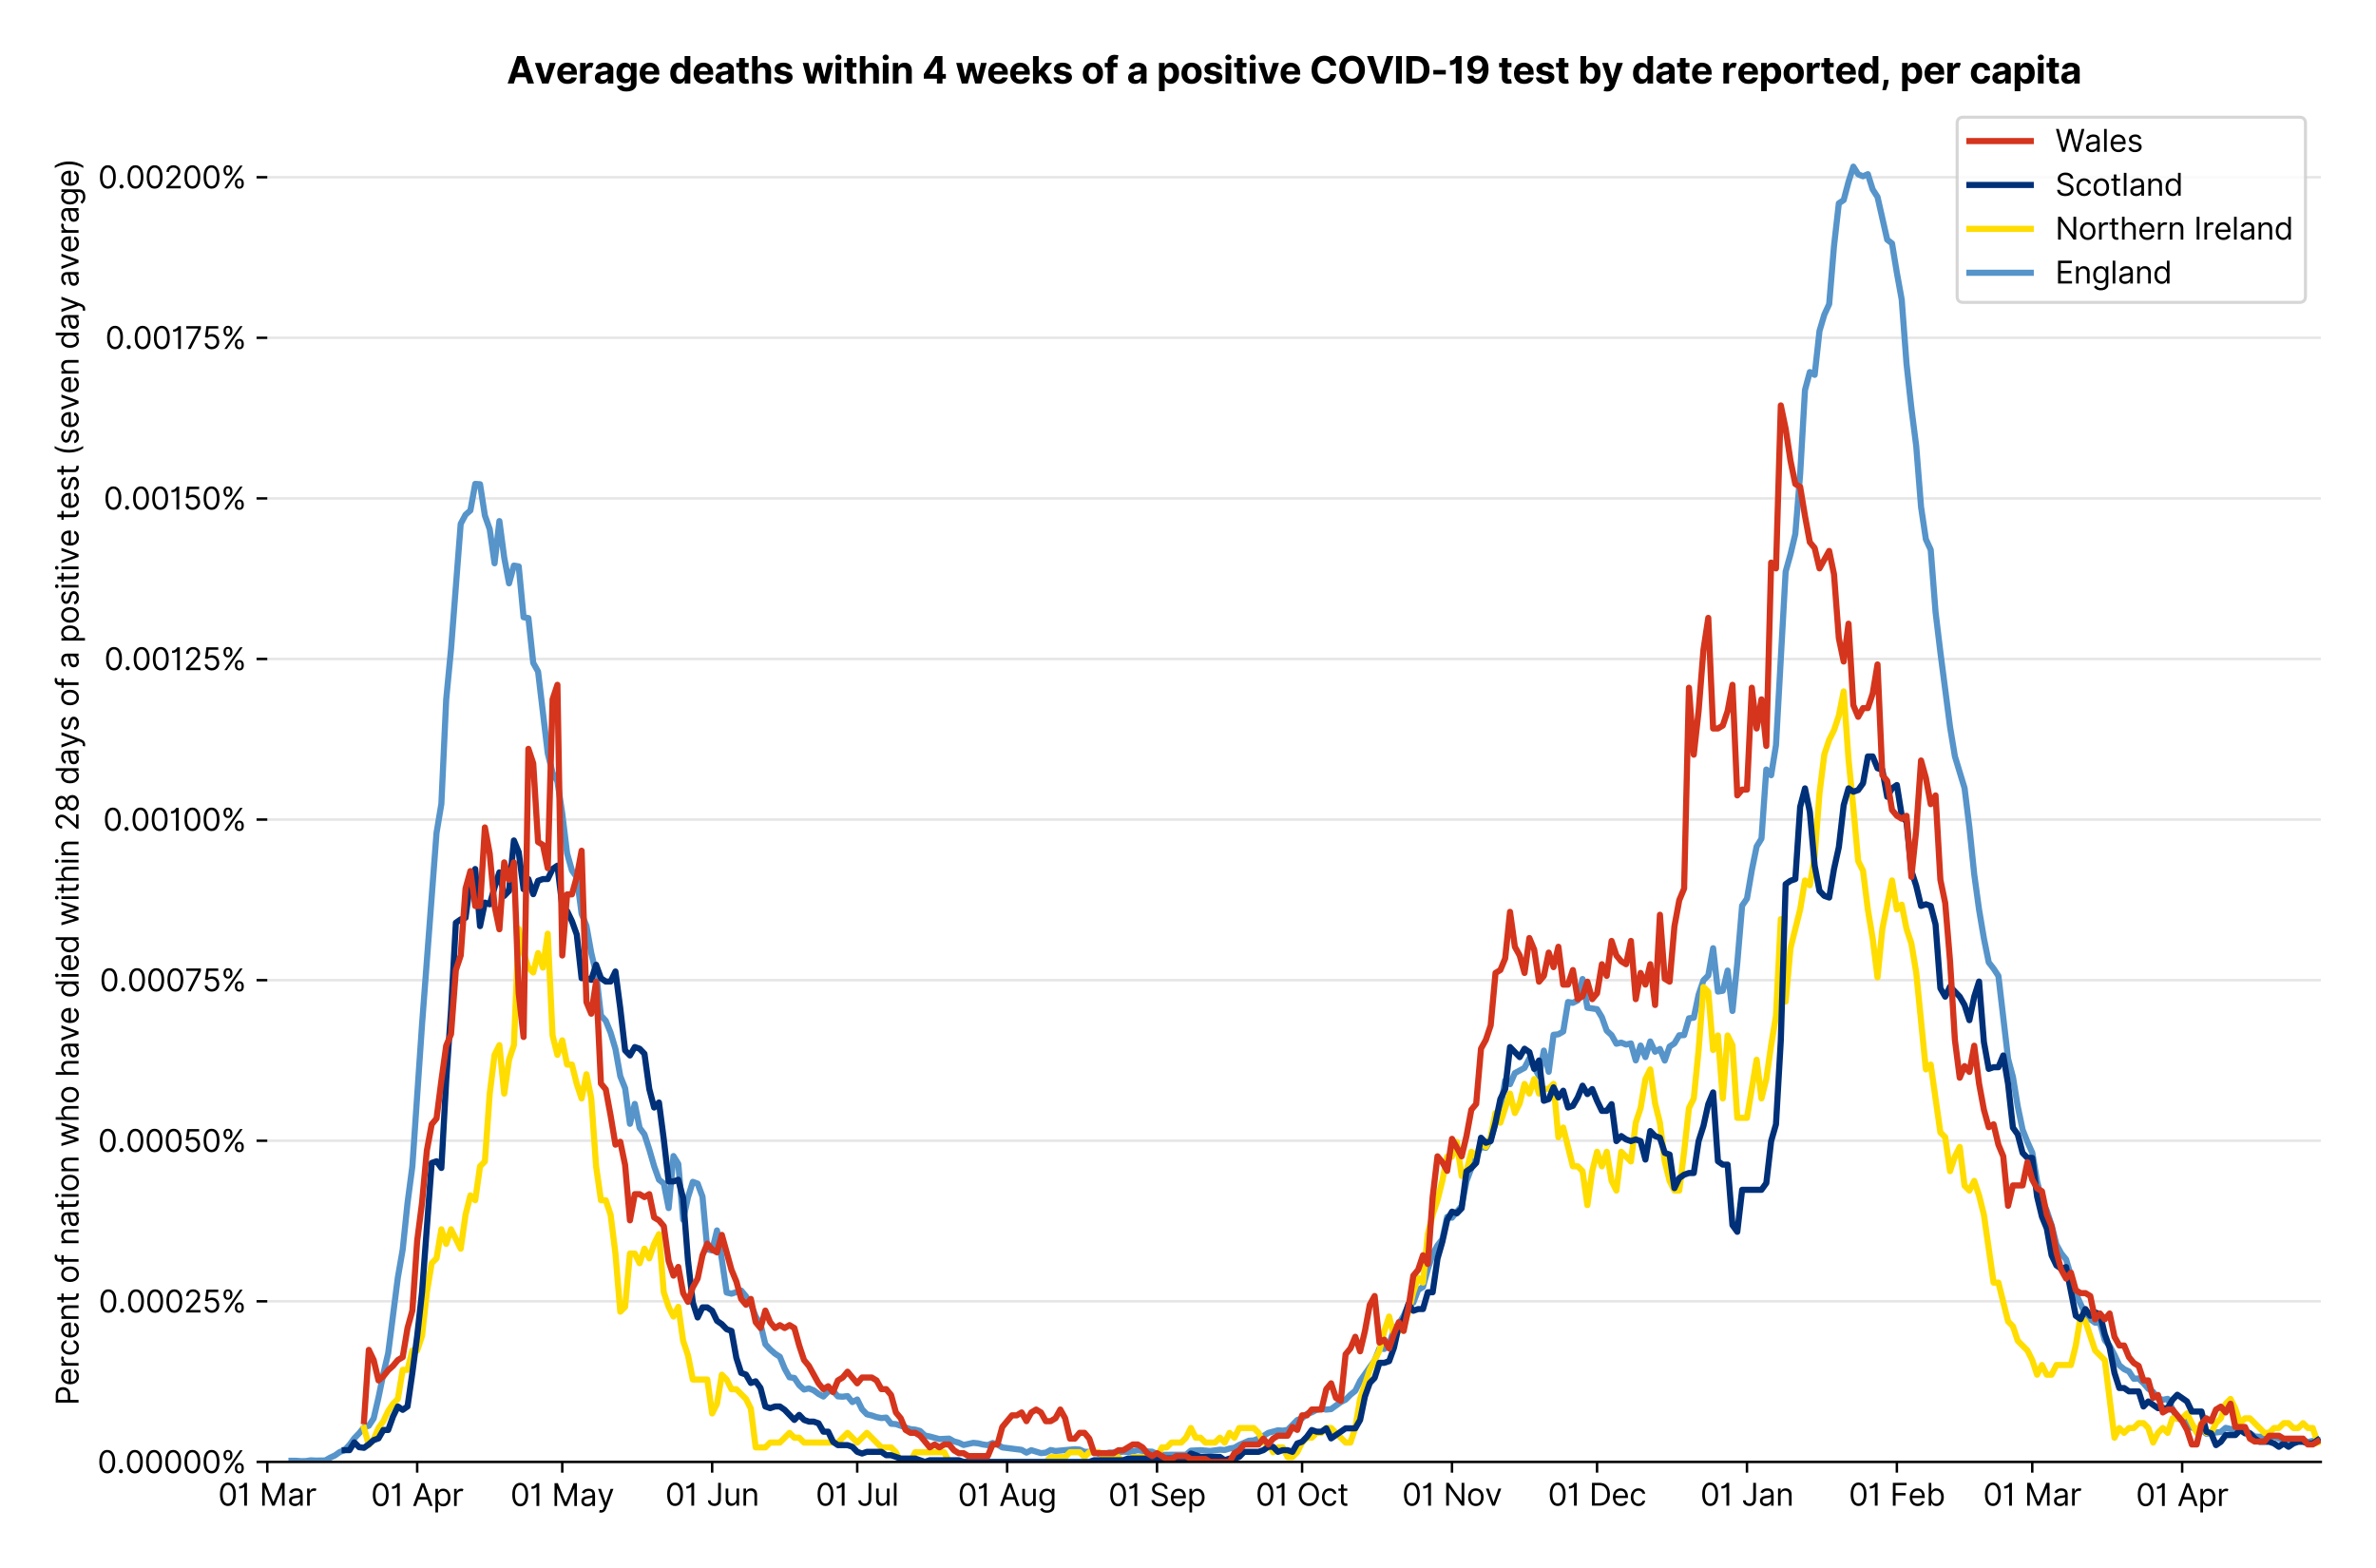 <?xml version="1.0" encoding="utf-8" standalone="no"?>
<!DOCTYPE svg PUBLIC "-//W3C//DTD SVG 1.1//EN"
  "http://www.w3.org/Graphics/SVG/1.1/DTD/svg11.dtd">
<svg version="1.1" viewBox="0 0 774.755 511.276" xmlns="http://www.w3.org/2000/svg" xmlns:xlink="http://www.w3.org/1999/xlink">
 <defs>
  <style type="text/css">*{stroke-linecap:butt;stroke-linejoin:round;}</style>
 </defs>
 <g id="figure_1">
  <g id="patch_1">
   <path d="M 0 511.276 
L 774.755 511.276 
L 774.755 0 
L 0 0 
z
" style="fill:#ffffff;"/>
  </g>
  <g id="axes_1">
   <g id="patch_2">
    <path d="M 87.155 476.745 
L 756.755 476.745 
L 756.755 33.225 
L 87.155 33.225 
z
" style="fill:#ffffff;"/>
   </g>
   <g id="matplotlib.axis_1">
    <g id="xtick_1">
     <g id="line2d_1">
      <defs>
       <path d="M 0 0 
L 0 3.5 
" id="m4f69dd16e4" style="stroke:#000000;stroke-width:0.8;"/>
      </defs>
      <g>
       <use style="stroke:#000000;stroke-width:0.8;" x="87.155" xlink:href="#m4f69dd16e4" y="476.745"/>
      </g>
     </g>
     <g id="text_1">
      <!-- 01 Mar -->
      <g transform="translate(71.118 491.018)scale(0.1 -0.1)">
       <defs>
        <path d="M 2000 -64 
Q 1230 -64 806 561 
Q 382 1186 382 2327 
Q 382 3459 809 4088 
Q 1236 4718 2000 4718 
Q 2764 4718 3191 4088 
Q 3618 3459 3618 2327 
Q 3618 1186 3194 561 
Q 2771 -64 2000 -64 
z
M 2000 436 
Q 2509 436 2791 927 
Q 3073 1418 3073 2327 
Q 3073 3234 2789 3730 
Q 2505 4227 2000 4227 
Q 1496 4227 1211 3730 
Q 927 3234 927 2327 
Q 927 1418 1210 927 
Q 1493 436 2000 436 
z
" id="Inter-Regular-30" transform="scale(0.016)"/>
        <path d="M 1973 4655 
L 1973 0 
L 1409 0 
L 1409 3836 
L 1373 3836 
Q 1341 3773 1209 3692 
Q 1077 3611 868 3551 
Q 659 3491 391 3491 
L 391 3964 
Q 661 3964 859 4061 
Q 1057 4159 1190 4291 
Q 1323 4423 1392 4529 
Q 1461 4636 1473 4655 
L 1973 4655 
z
" id="Inter-Regular-31" transform="scale(0.016)"/>
        <path id="Inter-Regular-20" transform="scale(0.016)"/>
        <path d="M 564 4655 
L 1236 4655 
L 2818 791 
L 2873 791 
L 4455 4655 
L 5127 4655 
L 5127 0 
L 4600 0 
L 4600 3536 
L 4555 3536 
L 3100 0 
L 2591 0 
L 1136 3536 
L 1091 3536 
L 1091 0 
L 564 0 
L 564 4655 
z
" id="Inter-Regular-4d" transform="scale(0.016)"/>
        <path d="M 1518 -82 
Q 1186 -82 916 44 
Q 646 170 486 410 
Q 327 650 327 991 
Q 327 1291 445 1478 
Q 564 1666 761 1773 
Q 959 1880 1199 1933 
Q 1439 1986 1682 2018 
Q 2000 2059 2199 2080 
Q 2398 2102 2490 2154 
Q 2582 2207 2582 2336 
L 2582 2355 
Q 2582 2691 2399 2877 
Q 2216 3064 1846 3064 
Q 1461 3064 1243 2895 
Q 1025 2727 936 2536 
L 427 2718 
Q 564 3036 792 3214 
Q 1021 3393 1292 3464 
Q 1564 3536 1827 3536 
Q 1996 3536 2215 3496 
Q 2434 3457 2640 3334 
Q 2846 3211 2982 2963 
Q 3118 2716 3118 2300 
L 3118 0 
L 2582 0 
L 2582 473 
L 2555 473 
Q 2500 359 2373 229 
Q 2246 100 2034 9 
Q 1823 -82 1518 -82 
z
M 1600 400 
Q 1918 400 2137 525 
Q 2357 650 2469 847 
Q 2582 1045 2582 1264 
L 2582 1755 
Q 2548 1714 2433 1681 
Q 2318 1648 2169 1624 
Q 2021 1600 1881 1583 
Q 1741 1566 1655 1555 
Q 1446 1527 1265 1467 
Q 1084 1407 974 1287 
Q 864 1168 864 964 
Q 864 684 1072 542 
Q 1280 400 1600 400 
z
" id="Inter-Regular-61" transform="scale(0.016)"/>
        <path d="M 491 0 
L 491 3491 
L 1009 3491 
L 1009 2964 
L 1046 2964 
Q 1139 3223 1389 3384 
Q 1639 3545 1955 3545 
Q 2100 3545 2209 3511 
Q 2318 3477 2400 3418 
L 2218 2964 
Q 2161 2993 2085 3010 
Q 2009 3027 1909 3027 
Q 1527 3027 1277 2794 
Q 1027 2561 1027 2209 
L 1027 0 
L 491 0 
z
" id="Inter-Regular-72" transform="scale(0.016)"/>
       </defs>
       <use xlink:href="#Inter-Regular-30"/>
       <use x="62.5" xlink:href="#Inter-Regular-31"/>
       <use x="106.676" xlink:href="#Inter-Regular-20"/>
       <use x="134.801" xlink:href="#Inter-Regular-4d"/>
       <use x="225.994" xlink:href="#Inter-Regular-61"/>
       <use x="282.386" xlink:href="#Inter-Regular-72"/>
      </g>
     </g>
    </g>
    <g id="xtick_2">
     <g id="line2d_2">
      <g>
       <use style="stroke:#000000;stroke-width:0.8;" x="136.034" xlink:href="#m4f69dd16e4" y="476.745"/>
      </g>
     </g>
     <g id="text_2">
      <!-- 01 Apr -->
      <g transform="translate(120.949 491.117)scale(0.1 -0.1)">
       <defs>
        <path d="M 755 0 
L 164 0 
L 1873 4655 
L 2455 4655 
L 4164 0 
L 3573 0 
L 3105 1318 
L 1223 1318 
L 755 0 
z
M 1400 1818 
L 2927 1818 
L 2182 3918 
L 2146 3918 
L 1400 1818 
z
" id="Inter-Regular-41" transform="scale(0.016)"/>
        <path d="M 491 -1309 
L 491 3491 
L 1009 3491 
L 1009 2936 
L 1073 2936 
Q 1132 3027 1237 3169 
Q 1343 3311 1542 3423 
Q 1741 3536 2082 3536 
Q 2523 3536 2859 3315 
Q 3196 3095 3384 2690 
Q 3573 2286 3573 1736 
Q 3573 1182 3384 776 
Q 3196 370 2861 148 
Q 2527 -73 2091 -73 
Q 1755 -73 1552 39 
Q 1350 152 1241 296 
Q 1132 441 1073 536 
L 1027 536 
L 1027 -1309 
L 491 -1309 
z
M 1018 1745 
Q 1018 1152 1276 780 
Q 1534 409 2018 409 
Q 2355 409 2581 587 
Q 2807 766 2921 1069 
Q 3036 1373 3036 1745 
Q 3036 2114 2923 2410 
Q 2811 2707 2585 2881 
Q 2359 3055 2018 3055 
Q 1527 3055 1272 2693 
Q 1018 2332 1018 1745 
z
" id="Inter-Regular-70" transform="scale(0.016)"/>
       </defs>
       <use xlink:href="#Inter-Regular-30"/>
       <use x="62.5" xlink:href="#Inter-Regular-31"/>
       <use x="106.676" xlink:href="#Inter-Regular-20"/>
       <use x="134.801" xlink:href="#Inter-Regular-41"/>
       <use x="202.415" xlink:href="#Inter-Regular-70"/>
       <use x="263.352" xlink:href="#Inter-Regular-72"/>
      </g>
     </g>
    </g>
    <g id="xtick_3">
     <g id="line2d_3">
      <g>
       <use style="stroke:#000000;stroke-width:0.8;" x="183.337" xlink:href="#m4f69dd16e4" y="476.745"/>
      </g>
     </g>
     <g id="text_3">
      <!-- 01 May -->
      <g transform="translate(166.434 491.117)scale(0.1 -0.1)">
       <defs>
        <path d="M 818 -1355 
Q 682 -1355 575 -1333 
Q 468 -1311 427 -1291 
L 564 -818 
Q 857 -893 1053 -814 
Q 1250 -736 1391 -345 
L 1509 -18 
L 218 3491 
L 800 3491 
L 1764 709 
L 1800 709 
L 2764 3491 
L 3346 3491 
L 1846 -564 
Q 1550 -1355 818 -1355 
z
" id="Inter-Regular-79" transform="scale(0.016)"/>
       </defs>
       <use xlink:href="#Inter-Regular-30"/>
       <use x="62.5" xlink:href="#Inter-Regular-31"/>
       <use x="106.676" xlink:href="#Inter-Regular-20"/>
       <use x="134.801" xlink:href="#Inter-Regular-4d"/>
       <use x="225.994" xlink:href="#Inter-Regular-61"/>
       <use x="282.386" xlink:href="#Inter-Regular-79"/>
      </g>
     </g>
    </g>
    <g id="xtick_4">
     <g id="line2d_4">
      <g>
       <use style="stroke:#000000;stroke-width:0.8;" x="232.216" xlink:href="#m4f69dd16e4" y="476.745"/>
      </g>
     </g>
     <g id="text_4">
      <!-- 01 Jun -->
      <g transform="translate(216.932 491.018)scale(0.1 -0.1)">
       <defs>
        <path d="M 2346 4655 
L 2909 4655 
L 2909 1327 
Q 2909 657 2549 296 
Q 2189 -64 1582 -64 
Q 1200 -64 902 76 
Q 605 216 434 475 
Q 264 734 264 1091 
L 818 1091 
Q 818 795 1034 615 
Q 1250 436 1582 436 
Q 1948 436 2147 664 
Q 2346 893 2346 1327 
L 2346 4655 
z
" id="Inter-Regular-4a" transform="scale(0.016)"/>
        <path d="M 2691 1427 
L 2691 3491 
L 3227 3491 
L 3227 0 
L 2691 0 
L 2691 591 
L 2655 591 
Q 2532 325 2273 140 
Q 2014 -45 1618 -45 
Q 1127 -45 809 280 
Q 491 605 491 1273 
L 491 3491 
L 1027 3491 
L 1027 1309 
Q 1027 927 1242 700 
Q 1457 473 1791 473 
Q 1991 473 2199 575 
Q 2407 677 2549 888 
Q 2691 1100 2691 1427 
z
" id="Inter-Regular-75" transform="scale(0.016)"/>
        <path d="M 1027 2100 
L 1027 0 
L 491 0 
L 491 3491 
L 1009 3491 
L 1009 2945 
L 1055 2945 
Q 1177 3211 1427 3373 
Q 1677 3536 2073 3536 
Q 2602 3536 2928 3211 
Q 3255 2886 3255 2218 
L 3255 0 
L 2718 0 
L 2718 2182 
Q 2718 2593 2504 2824 
Q 2291 3055 1918 3055 
Q 1534 3055 1280 2806 
Q 1027 2557 1027 2100 
z
" id="Inter-Regular-6e" transform="scale(0.016)"/>
       </defs>
       <use xlink:href="#Inter-Regular-30"/>
       <use x="62.5" xlink:href="#Inter-Regular-31"/>
       <use x="106.676" xlink:href="#Inter-Regular-20"/>
       <use x="134.801" xlink:href="#Inter-Regular-4a"/>
       <use x="189.063" xlink:href="#Inter-Regular-75"/>
       <use x="247.159" xlink:href="#Inter-Regular-6e"/>
      </g>
     </g>
    </g>
    <g id="xtick_5">
     <g id="line2d_5">
      <g>
       <use style="stroke:#000000;stroke-width:0.8;" x="279.519" xlink:href="#m4f69dd16e4" y="476.745"/>
      </g>
     </g>
     <g id="text_5">
      <!-- 01 Jul -->
      <g transform="translate(265.975 491.018)scale(0.1 -0.1)">
       <defs>
        <path d="M 1027 4655 
L 1027 0 
L 491 0 
L 491 4655 
L 1027 4655 
z
" id="Inter-Regular-6c" transform="scale(0.016)"/>
       </defs>
       <use xlink:href="#Inter-Regular-30"/>
       <use x="62.5" xlink:href="#Inter-Regular-31"/>
       <use x="106.676" xlink:href="#Inter-Regular-20"/>
       <use x="134.801" xlink:href="#Inter-Regular-4a"/>
       <use x="189.063" xlink:href="#Inter-Regular-75"/>
       <use x="247.159" xlink:href="#Inter-Regular-6c"/>
      </g>
     </g>
    </g>
    <g id="xtick_6">
     <g id="line2d_6">
      <g>
       <use style="stroke:#000000;stroke-width:0.8;" x="328.398" xlink:href="#m4f69dd16e4" y="476.745"/>
      </g>
     </g>
     <g id="text_6">
      <!-- 01 Aug -->
      <g transform="translate(312.326 491.117)scale(0.1 -0.1)">
       <defs>
        <path d="M 1900 -1382 
Q 1316 -1382 976 -1169 
Q 636 -957 473 -682 
L 900 -382 
Q 973 -477 1084 -601 
Q 1196 -725 1390 -817 
Q 1584 -909 1900 -909 
Q 2323 -909 2598 -704 
Q 2873 -500 2873 -64 
L 2873 645 
L 2827 645 
Q 2768 550 2660 410 
Q 2552 270 2351 162 
Q 2150 55 1809 55 
Q 1386 55 1051 255 
Q 716 455 521 836 
Q 327 1218 327 1764 
Q 327 2300 516 2699 
Q 705 3098 1041 3317 
Q 1377 3536 1818 3536 
Q 2159 3536 2360 3423 
Q 2561 3311 2669 3169 
Q 2777 3027 2836 2936 
L 2891 2936 
L 2891 3491 
L 3409 3491 
L 3409 -100 
Q 3409 -550 3205 -833 
Q 3002 -1116 2660 -1249 
Q 2318 -1382 1900 -1382 
z
M 1882 536 
Q 2366 536 2624 864 
Q 2882 1193 2882 1773 
Q 2882 2339 2627 2697 
Q 2373 3055 1882 3055 
Q 1541 3055 1315 2882 
Q 1089 2709 976 2418 
Q 864 2127 864 1773 
Q 864 1227 1120 881 
Q 1377 536 1882 536 
z
" id="Inter-Regular-67" transform="scale(0.016)"/>
       </defs>
       <use xlink:href="#Inter-Regular-30"/>
       <use x="62.5" xlink:href="#Inter-Regular-31"/>
       <use x="106.676" xlink:href="#Inter-Regular-20"/>
       <use x="134.801" xlink:href="#Inter-Regular-41"/>
       <use x="202.415" xlink:href="#Inter-Regular-75"/>
       <use x="260.511" xlink:href="#Inter-Regular-67"/>
      </g>
     </g>
    </g>
    <g id="xtick_7">
     <g id="line2d_7">
      <g>
       <use style="stroke:#000000;stroke-width:0.8;" x="377.278" xlink:href="#m4f69dd16e4" y="476.745"/>
      </g>
     </g>
     <g id="text_7">
      <!-- 01 Sep -->
      <g transform="translate(361.39 491.117)scale(0.1 -0.1)">
       <defs>
        <path d="M 3109 3491 
Q 3068 3836 2777 4027 
Q 2486 4218 2064 4218 
Q 1600 4218 1318 3999 
Q 1036 3780 1036 3445 
Q 1036 3195 1189 3042 
Q 1343 2889 1553 2803 
Q 1764 2718 1936 2673 
L 2409 2545 
Q 2591 2498 2815 2414 
Q 3039 2330 3244 2185 
Q 3450 2041 3584 1816 
Q 3718 1591 3718 1264 
Q 3718 886 3521 581 
Q 3325 277 2949 97 
Q 2573 -82 2036 -82 
Q 1286 -82 845 272 
Q 405 627 364 1200 
L 946 1200 
Q 968 936 1124 764 
Q 1280 593 1519 510 
Q 1759 427 2036 427 
Q 2359 427 2616 533 
Q 2873 639 3023 828 
Q 3173 1018 3173 1273 
Q 3173 1505 3043 1650 
Q 2914 1795 2702 1886 
Q 2491 1977 2246 2045 
L 1673 2209 
Q 1127 2366 809 2657 
Q 491 2948 491 3418 
Q 491 3809 703 4101 
Q 916 4393 1276 4555 
Q 1636 4718 2082 4718 
Q 2532 4718 2882 4558 
Q 3232 4398 3437 4120 
Q 3643 3843 3655 3491 
L 3109 3491 
z
" id="Inter-Regular-53" transform="scale(0.016)"/>
        <path d="M 1955 -73 
Q 1450 -73 1085 151 
Q 721 375 524 778 
Q 327 1182 327 1718 
Q 327 2255 524 2665 
Q 721 3075 1074 3305 
Q 1427 3536 1900 3536 
Q 2173 3536 2439 3445 
Q 2705 3355 2923 3151 
Q 3141 2948 3270 2614 
Q 3400 2280 3400 1791 
L 3400 1564 
L 866 1564 
Q 884 1005 1183 707 
Q 1482 409 1955 409 
Q 2271 409 2498 545 
Q 2725 682 2827 955 
L 3346 809 
Q 3223 414 2854 170 
Q 2486 -73 1955 -73 
z
M 866 2027 
L 2855 2027 
Q 2855 2470 2595 2762 
Q 2336 3055 1900 3055 
Q 1593 3055 1368 2911 
Q 1143 2768 1013 2533 
Q 884 2298 866 2027 
z
" id="Inter-Regular-65" transform="scale(0.016)"/>
       </defs>
       <use xlink:href="#Inter-Regular-30"/>
       <use x="62.5" xlink:href="#Inter-Regular-31"/>
       <use x="106.676" xlink:href="#Inter-Regular-20"/>
       <use x="134.801" xlink:href="#Inter-Regular-53"/>
       <use x="198.58" xlink:href="#Inter-Regular-65"/>
       <use x="256.818" xlink:href="#Inter-Regular-70"/>
      </g>
     </g>
    </g>
    <g id="xtick_8">
     <g id="line2d_8">
      <g>
       <use style="stroke:#000000;stroke-width:0.8;" x="424.58" xlink:href="#m4f69dd16e4" y="476.745"/>
      </g>
     </g>
     <g id="text_8">
      <!-- 01 Oct -->
      <g transform="translate(409.424 491.018)scale(0.1 -0.1)">
       <defs>
        <path d="M 4491 2327 
Q 4491 1591 4225 1054 
Q 3959 518 3495 227 
Q 3032 -64 2436 -64 
Q 1841 -64 1377 227 
Q 914 518 648 1054 
Q 382 1591 382 2327 
Q 382 3064 648 3600 
Q 914 4136 1377 4427 
Q 1841 4718 2436 4718 
Q 3032 4718 3495 4427 
Q 3959 4136 4225 3600 
Q 4491 3064 4491 2327 
z
M 3946 2327 
Q 3946 2932 3744 3348 
Q 3543 3764 3201 3977 
Q 2859 4191 2436 4191 
Q 2014 4191 1672 3977 
Q 1330 3764 1128 3348 
Q 927 2932 927 2327 
Q 927 1723 1128 1307 
Q 1330 891 1672 677 
Q 2014 464 2436 464 
Q 2859 464 3201 677 
Q 3543 891 3744 1307 
Q 3946 1723 3946 2327 
z
" id="Inter-Regular-4f" transform="scale(0.016)"/>
        <path d="M 1909 -73 
Q 1418 -73 1063 159 
Q 709 391 518 798 
Q 327 1205 327 1727 
Q 327 2259 524 2667 
Q 721 3075 1074 3305 
Q 1427 3536 1900 3536 
Q 2268 3536 2563 3400 
Q 2859 3264 3047 3018 
Q 3236 2773 3282 2445 
L 2746 2445 
Q 2684 2684 2474 2869 
Q 2264 3055 1909 3055 
Q 1439 3055 1151 2697 
Q 864 2339 864 1745 
Q 864 1139 1148 774 
Q 1432 409 1909 409 
Q 2223 409 2447 570 
Q 2671 732 2746 1018 
L 3282 1018 
Q 3236 709 3058 462 
Q 2880 216 2588 71 
Q 2296 -73 1909 -73 
z
" id="Inter-Regular-63" transform="scale(0.016)"/>
        <path d="M 2009 3491 
L 2009 3036 
L 1264 3036 
L 1264 1000 
Q 1264 773 1331 660 
Q 1398 548 1503 510 
Q 1609 473 1727 473 
Q 1816 473 1873 483 
Q 1930 493 1964 500 
L 2073 18 
Q 2018 -2 1920 -23 
Q 1823 -45 1673 -45 
Q 1446 -45 1228 52 
Q 1011 150 869 350 
Q 727 550 727 855 
L 727 3036 
L 200 3036 
L 200 3491 
L 727 3491 
L 727 4327 
L 1264 4327 
L 1264 3491 
L 2009 3491 
z
" id="Inter-Regular-74" transform="scale(0.016)"/>
       </defs>
       <use xlink:href="#Inter-Regular-30"/>
       <use x="62.5" xlink:href="#Inter-Regular-31"/>
       <use x="106.676" xlink:href="#Inter-Regular-20"/>
       <use x="134.801" xlink:href="#Inter-Regular-4f"/>
       <use x="210.938" xlink:href="#Inter-Regular-63"/>
       <use x="266.761" xlink:href="#Inter-Regular-74"/>
      </g>
     </g>
    </g>
    <g id="xtick_9">
     <g id="line2d_9">
      <g>
       <use style="stroke:#000000;stroke-width:0.8;" x="473.46" xlink:href="#m4f69dd16e4" y="476.745"/>
      </g>
     </g>
     <g id="text_9">
      <!-- 01 Nov -->
      <g transform="translate(457.189 491.018)scale(0.1 -0.1)">
       <defs>
        <path d="M 4255 4655 
L 4255 0 
L 3709 0 
L 1173 3655 
L 1127 3655 
L 1127 0 
L 564 0 
L 564 4655 
L 1109 4655 
L 3655 991 
L 3700 991 
L 3700 4655 
L 4255 4655 
z
" id="Inter-Regular-4e" transform="scale(0.016)"/>
        <path d="M 1909 -73 
Q 1436 -73 1080 152 
Q 725 377 526 781 
Q 327 1186 327 1727 
Q 327 2273 526 2679 
Q 725 3086 1080 3311 
Q 1436 3536 1909 3536 
Q 2382 3536 2737 3311 
Q 3093 3086 3292 2679 
Q 3491 2273 3491 1727 
Q 3491 1186 3292 781 
Q 3093 377 2737 152 
Q 2382 -73 1909 -73 
z
M 1909 409 
Q 2268 409 2500 593 
Q 2732 777 2843 1077 
Q 2955 1377 2955 1727 
Q 2955 2077 2843 2379 
Q 2732 2682 2500 2868 
Q 2268 3055 1909 3055 
Q 1550 3055 1318 2868 
Q 1086 2682 975 2379 
Q 864 2077 864 1727 
Q 864 1377 975 1077 
Q 1086 777 1318 593 
Q 1550 409 1909 409 
z
" id="Inter-Regular-6f" transform="scale(0.016)"/>
        <path d="M 3346 3491 
L 2055 0 
L 1509 0 
L 218 3491 
L 800 3491 
L 1764 709 
L 1800 709 
L 2764 3491 
L 3346 3491 
z
" id="Inter-Regular-76" transform="scale(0.016)"/>
       </defs>
       <use xlink:href="#Inter-Regular-30"/>
       <use x="62.5" xlink:href="#Inter-Regular-31"/>
       <use x="106.676" xlink:href="#Inter-Regular-20"/>
       <use x="134.801" xlink:href="#Inter-Regular-4e"/>
       <use x="210.085" xlink:href="#Inter-Regular-6f"/>
       <use x="269.744" xlink:href="#Inter-Regular-76"/>
      </g>
     </g>
    </g>
    <g id="xtick_10">
     <g id="line2d_10">
      <g>
       <use style="stroke:#000000;stroke-width:0.8;" x="520.762" xlink:href="#m4f69dd16e4" y="476.745"/>
      </g>
     </g>
     <g id="text_10">
      <!-- 01 Dec -->
      <g transform="translate(504.726 491.018)scale(0.1 -0.1)">
       <defs>
        <path d="M 2000 0 
L 564 0 
L 564 4655 
L 2064 4655 
Q 2741 4655 3223 4376 
Q 3705 4098 3961 3578 
Q 4218 3059 4218 2336 
Q 4218 1609 3959 1085 
Q 3700 561 3204 280 
Q 2709 0 2000 0 
z
M 1127 500 
L 1964 500 
Q 2830 500 3251 992 
Q 3673 1484 3673 2336 
Q 3673 3182 3259 3668 
Q 2846 4155 2027 4155 
L 1127 4155 
L 1127 500 
z
" id="Inter-Regular-44" transform="scale(0.016)"/>
       </defs>
       <use xlink:href="#Inter-Regular-30"/>
       <use x="62.5" xlink:href="#Inter-Regular-31"/>
       <use x="106.676" xlink:href="#Inter-Regular-20"/>
       <use x="134.801" xlink:href="#Inter-Regular-44"/>
       <use x="206.676" xlink:href="#Inter-Regular-65"/>
       <use x="264.915" xlink:href="#Inter-Regular-63"/>
      </g>
     </g>
    </g>
    <g id="xtick_11">
     <g id="line2d_11">
      <g>
       <use style="stroke:#000000;stroke-width:0.8;" x="569.642" xlink:href="#m4f69dd16e4" y="476.745"/>
      </g>
     </g>
     <g id="text_11">
      <!-- 01 Jan -->
      <g transform="translate(554.443 491.018)scale(0.1 -0.1)">
       <use xlink:href="#Inter-Regular-30"/>
       <use x="62.5" xlink:href="#Inter-Regular-31"/>
       <use x="106.676" xlink:href="#Inter-Regular-20"/>
       <use x="134.801" xlink:href="#Inter-Regular-4a"/>
       <use x="189.063" xlink:href="#Inter-Regular-61"/>
       <use x="245.455" xlink:href="#Inter-Regular-6e"/>
      </g>
     </g>
    </g>
    <g id="xtick_12">
     <g id="line2d_12">
      <g>
       <use style="stroke:#000000;stroke-width:0.8;" x="618.521" xlink:href="#m4f69dd16e4" y="476.745"/>
      </g>
     </g>
     <g id="text_12">
      <!-- 01 Feb -->
      <g transform="translate(602.832 491.018)scale(0.1 -0.1)">
       <defs>
        <path d="M 564 0 
L 564 4655 
L 3355 4655 
L 3355 4155 
L 1127 4155 
L 1127 2582 
L 3146 2582 
L 3146 2082 
L 1127 2082 
L 1127 0 
L 564 0 
z
" id="Inter-Regular-46" transform="scale(0.016)"/>
        <path d="M 564 0 
L 564 4655 
L 1100 4655 
L 1100 2936 
L 1146 2936 
Q 1205 3027 1310 3169 
Q 1416 3311 1615 3423 
Q 1814 3536 2155 3536 
Q 2596 3536 2932 3315 
Q 3268 3095 3457 2690 
Q 3646 2286 3646 1736 
Q 3646 1182 3457 776 
Q 3268 370 2934 148 
Q 2600 -73 2164 -73 
Q 1827 -73 1625 39 
Q 1423 152 1314 296 
Q 1205 441 1146 536 
L 1082 536 
L 1082 0 
L 564 0 
z
M 1091 1745 
Q 1091 1152 1349 780 
Q 1607 409 2091 409 
Q 2427 409 2653 587 
Q 2880 766 2994 1069 
Q 3109 1373 3109 1745 
Q 3109 2114 2996 2410 
Q 2884 2707 2658 2881 
Q 2432 3055 2091 3055 
Q 1600 3055 1345 2693 
Q 1091 2332 1091 1745 
z
" id="Inter-Regular-62" transform="scale(0.016)"/>
       </defs>
       <use xlink:href="#Inter-Regular-30"/>
       <use x="62.5" xlink:href="#Inter-Regular-31"/>
       <use x="106.676" xlink:href="#Inter-Regular-20"/>
       <use x="134.801" xlink:href="#Inter-Regular-46"/>
       <use x="193.466" xlink:href="#Inter-Regular-65"/>
       <use x="251.705" xlink:href="#Inter-Regular-62"/>
      </g>
     </g>
    </g>
    <g id="xtick_13">
     <g id="line2d_13">
      <g>
       <use style="stroke:#000000;stroke-width:0.8;" x="662.67" xlink:href="#m4f69dd16e4" y="476.745"/>
      </g>
     </g>
     <g id="text_13">
      <!-- 01 Mar -->
      <g transform="translate(646.634 491.018)scale(0.1 -0.1)">
       <use xlink:href="#Inter-Regular-30"/>
       <use x="62.5" xlink:href="#Inter-Regular-31"/>
       <use x="106.676" xlink:href="#Inter-Regular-20"/>
       <use x="134.801" xlink:href="#Inter-Regular-4d"/>
       <use x="225.994" xlink:href="#Inter-Regular-61"/>
       <use x="282.386" xlink:href="#Inter-Regular-72"/>
      </g>
     </g>
    </g>
    <g id="xtick_14">
     <g id="line2d_14">
      <g>
       <use style="stroke:#000000;stroke-width:0.8;" x="711.55" xlink:href="#m4f69dd16e4" y="476.745"/>
      </g>
     </g>
     <g id="text_14">
      <!-- 01 Apr -->
      <g transform="translate(696.465 491.117)scale(0.1 -0.1)">
       <use xlink:href="#Inter-Regular-30"/>
       <use x="62.5" xlink:href="#Inter-Regular-31"/>
       <use x="106.676" xlink:href="#Inter-Regular-20"/>
       <use x="134.801" xlink:href="#Inter-Regular-41"/>
       <use x="202.415" xlink:href="#Inter-Regular-70"/>
       <use x="263.352" xlink:href="#Inter-Regular-72"/>
      </g>
     </g>
    </g>
   </g>
   <g id="matplotlib.axis_2">
    <g id="ytick_1">
     <g id="line2d_15">
      <path clip-path="url(#p3486a39e41)" d="M 87.155 476.745 
L 756.755 476.745 
" style="fill:none;stroke:#e5e5e5;stroke-linecap:square;stroke-width:0.8;"/>
     </g>
     <g id="line2d_16">
      <defs>
       <path d="M 0 0 
L -3.5 0 
" id="m0fb7a6264d" style="stroke:#000000;stroke-width:0.8;"/>
      </defs>
      <g>
       <use style="stroke:#000000;stroke-width:0.8;" x="87.155" xlink:href="#m0fb7a6264d" y="476.745"/>
      </g>
     </g>
     <g id="text_15">
      <!-- 0.00000% -->
      <g transform="translate(31.773 480.382)scale(0.1 -0.1)">
       <defs>
        <path d="M 882 -36 
Q 714 -36 593 84 
Q 473 205 473 373 
Q 473 541 593 661 
Q 714 782 882 782 
Q 1050 782 1170 661 
Q 1291 541 1291 373 
Q 1291 205 1170 84 
Q 1050 -36 882 -36 
z
" id="Inter-Regular-2e" transform="scale(0.016)"/>
        <path d="M 2855 873 
L 2855 1118 
Q 2855 1373 2960 1585 
Q 3066 1798 3269 1926 
Q 3473 2055 3764 2055 
Q 4059 2055 4259 1926 
Q 4459 1798 4561 1585 
Q 4664 1373 4664 1118 
L 4664 873 
Q 4664 618 4560 405 
Q 4457 193 4256 64 
Q 4055 -64 3764 -64 
Q 3468 -64 3266 64 
Q 3064 193 2959 405 
Q 2855 618 2855 873 
z
M 536 3536 
L 536 3782 
Q 536 4036 642 4248 
Q 748 4461 951 4589 
Q 1155 4718 1446 4718 
Q 1741 4718 1941 4589 
Q 2141 4461 2243 4248 
Q 2346 4036 2346 3782 
L 2346 3536 
Q 2346 3282 2242 3069 
Q 2139 2857 1937 2728 
Q 1736 2600 1446 2600 
Q 1150 2600 948 2728 
Q 746 2857 641 3069 
Q 536 3282 536 3536 
z
M 709 0 
L 3909 4655 
L 4427 4655 
L 1227 0 
L 709 0 
z
M 3318 1118 
L 3318 873 
Q 3318 661 3418 494 
Q 3518 327 3764 327 
Q 4002 327 4101 494 
Q 4200 661 4200 873 
L 4200 1118 
Q 4200 1330 4104 1497 
Q 4009 1664 3764 1664 
Q 3525 1664 3421 1497 
Q 3318 1330 3318 1118 
z
M 1000 3782 
L 1000 3536 
Q 1000 3325 1100 3158 
Q 1200 2991 1446 2991 
Q 1684 2991 1783 3158 
Q 1882 3325 1882 3536 
L 1882 3782 
Q 1882 3993 1786 4160 
Q 1691 4327 1446 4327 
Q 1207 4327 1103 4160 
Q 1000 3993 1000 3782 
z
" id="Inter-Regular-25" transform="scale(0.016)"/>
       </defs>
       <use xlink:href="#Inter-Regular-30"/>
       <use x="62.5" xlink:href="#Inter-Regular-2e"/>
       <use x="90.057" xlink:href="#Inter-Regular-30"/>
       <use x="152.557" xlink:href="#Inter-Regular-30"/>
       <use x="215.057" xlink:href="#Inter-Regular-30"/>
       <use x="277.557" xlink:href="#Inter-Regular-30"/>
       <use x="340.057" xlink:href="#Inter-Regular-30"/>
       <use x="402.557" xlink:href="#Inter-Regular-25"/>
      </g>
     </g>
    </g>
    <g id="ytick_2">
     <g id="line2d_17">
      <path clip-path="url(#p3486a39e41)" d="M 87.155 424.376 
L 756.755 424.376 
" style="fill:none;stroke:#e5e5e5;stroke-linecap:square;stroke-width:0.8;"/>
     </g>
     <g id="line2d_18">
      <g>
       <use style="stroke:#000000;stroke-width:0.8;" x="87.155" xlink:href="#m0fb7a6264d" y="424.376"/>
      </g>
     </g>
     <g id="text_16">
      <!-- 0.00025% -->
      <g transform="translate(32.142 428.013)scale(0.1 -0.1)">
       <defs>
        <path d="M 482 0 
L 482 409 
L 2018 2091 
Q 2289 2386 2464 2605 
Q 2639 2825 2724 3019 
Q 2809 3214 2809 3427 
Q 2809 3795 2553 4011 
Q 2298 4227 1918 4227 
Q 1514 4227 1275 3985 
Q 1036 3743 1036 3345 
L 500 3345 
Q 500 3755 688 4064 
Q 877 4373 1203 4545 
Q 1530 4718 1936 4718 
Q 2346 4718 2661 4545 
Q 2977 4373 3156 4079 
Q 3336 3786 3336 3427 
Q 3336 3170 3244 2926 
Q 3152 2682 2926 2383 
Q 2700 2084 2300 1655 
L 1255 536 
L 1255 500 
L 3418 500 
L 3418 0 
L 482 0 
z
" id="Inter-Regular-32" transform="scale(0.016)"/>
        <path d="M 1936 -64 
Q 1536 -64 1216 95 
Q 896 255 702 532 
Q 509 809 491 1164 
L 1036 1164 
Q 1068 848 1324 642 
Q 1580 436 1936 436 
Q 2223 436 2447 570 
Q 2671 705 2799 940 
Q 2927 1175 2927 1473 
Q 2927 1777 2794 2017 
Q 2661 2257 2429 2395 
Q 2198 2534 1900 2536 
Q 1686 2539 1461 2472 
Q 1236 2405 1091 2300 
L 564 2364 
L 846 4655 
L 3264 4655 
L 3264 4155 
L 1318 4155 
L 1155 2782 
L 1182 2782 
Q 1325 2895 1541 2970 
Q 1757 3045 1991 3045 
Q 2418 3045 2753 2842 
Q 3089 2639 3281 2286 
Q 3473 1934 3473 1482 
Q 3473 1036 3274 687 
Q 3075 339 2727 137 
Q 2380 -64 1936 -64 
z
" id="Inter-Regular-35" transform="scale(0.016)"/>
       </defs>
       <use xlink:href="#Inter-Regular-30"/>
       <use x="62.5" xlink:href="#Inter-Regular-2e"/>
       <use x="90.057" xlink:href="#Inter-Regular-30"/>
       <use x="152.557" xlink:href="#Inter-Regular-30"/>
       <use x="215.057" xlink:href="#Inter-Regular-30"/>
       <use x="277.557" xlink:href="#Inter-Regular-32"/>
       <use x="338.068" xlink:href="#Inter-Regular-35"/>
       <use x="398.864" xlink:href="#Inter-Regular-25"/>
      </g>
     </g>
    </g>
    <g id="ytick_3">
     <g id="line2d_19">
      <path clip-path="url(#p3486a39e41)" d="M 87.155 372.007 
L 756.755 372.007 
" style="fill:none;stroke:#e5e5e5;stroke-linecap:square;stroke-width:0.8;"/>
     </g>
     <g id="line2d_20">
      <g>
       <use style="stroke:#000000;stroke-width:0.8;" x="87.155" xlink:href="#m0fb7a6264d" y="372.007"/>
      </g>
     </g>
     <g id="text_17">
      <!-- 0.00050% -->
      <g transform="translate(31.944 375.643)scale(0.1 -0.1)">
       <use xlink:href="#Inter-Regular-30"/>
       <use x="62.5" xlink:href="#Inter-Regular-2e"/>
       <use x="90.057" xlink:href="#Inter-Regular-30"/>
       <use x="152.557" xlink:href="#Inter-Regular-30"/>
       <use x="215.057" xlink:href="#Inter-Regular-30"/>
       <use x="277.557" xlink:href="#Inter-Regular-35"/>
       <use x="338.352" xlink:href="#Inter-Regular-30"/>
       <use x="400.852" xlink:href="#Inter-Regular-25"/>
      </g>
     </g>
    </g>
    <g id="ytick_4">
     <g id="line2d_21">
      <path clip-path="url(#p3486a39e41)" d="M 87.155 319.637 
L 756.755 319.637 
" style="fill:none;stroke:#e5e5e5;stroke-linecap:square;stroke-width:0.8;"/>
     </g>
     <g id="line2d_22">
      <g>
       <use style="stroke:#000000;stroke-width:0.8;" x="87.155" xlink:href="#m0fb7a6264d" y="319.637"/>
      </g>
     </g>
     <g id="text_18">
      <!-- 0.00075% -->
      <g transform="translate(32.483 323.274)scale(0.1 -0.1)">
       <defs>
        <path d="M 627 0 
L 2709 4118 
L 2709 4155 
L 309 4155 
L 309 4655 
L 3291 4655 
L 3291 4127 
L 1218 0 
L 627 0 
z
" id="Inter-Regular-37" transform="scale(0.016)"/>
       </defs>
       <use xlink:href="#Inter-Regular-30"/>
       <use x="62.5" xlink:href="#Inter-Regular-2e"/>
       <use x="90.057" xlink:href="#Inter-Regular-30"/>
       <use x="152.557" xlink:href="#Inter-Regular-30"/>
       <use x="215.057" xlink:href="#Inter-Regular-30"/>
       <use x="277.557" xlink:href="#Inter-Regular-37"/>
       <use x="334.659" xlink:href="#Inter-Regular-35"/>
       <use x="395.455" xlink:href="#Inter-Regular-25"/>
      </g>
     </g>
    </g>
    <g id="ytick_5">
     <g id="line2d_23">
      <path clip-path="url(#p3486a39e41)" d="M 87.155 267.268 
L 756.755 267.268 
" style="fill:none;stroke:#e5e5e5;stroke-linecap:square;stroke-width:0.8;"/>
     </g>
     <g id="line2d_24">
      <g>
       <use style="stroke:#000000;stroke-width:0.8;" x="87.155" xlink:href="#m0fb7a6264d" y="267.268"/>
      </g>
     </g>
     <g id="text_19">
      <!-- 0.00100% -->
      <g transform="translate(33.606 270.905)scale(0.1 -0.1)">
       <use xlink:href="#Inter-Regular-30"/>
       <use x="62.5" xlink:href="#Inter-Regular-2e"/>
       <use x="90.057" xlink:href="#Inter-Regular-30"/>
       <use x="152.557" xlink:href="#Inter-Regular-30"/>
       <use x="215.057" xlink:href="#Inter-Regular-31"/>
       <use x="259.233" xlink:href="#Inter-Regular-30"/>
       <use x="321.733" xlink:href="#Inter-Regular-30"/>
       <use x="384.233" xlink:href="#Inter-Regular-25"/>
      </g>
     </g>
    </g>
    <g id="ytick_6">
     <g id="line2d_25">
      <path clip-path="url(#p3486a39e41)" d="M 87.155 214.899 
L 756.755 214.899 
" style="fill:none;stroke:#e5e5e5;stroke-linecap:square;stroke-width:0.8;"/>
     </g>
     <g id="line2d_26">
      <g>
       <use style="stroke:#000000;stroke-width:0.8;" x="87.155" xlink:href="#m0fb7a6264d" y="214.899"/>
      </g>
     </g>
     <g id="text_20">
      <!-- 0.00125% -->
      <g transform="translate(33.975 218.536)scale(0.1 -0.1)">
       <use xlink:href="#Inter-Regular-30"/>
       <use x="62.5" xlink:href="#Inter-Regular-2e"/>
       <use x="90.057" xlink:href="#Inter-Regular-30"/>
       <use x="152.557" xlink:href="#Inter-Regular-30"/>
       <use x="215.057" xlink:href="#Inter-Regular-31"/>
       <use x="259.233" xlink:href="#Inter-Regular-32"/>
       <use x="319.744" xlink:href="#Inter-Regular-35"/>
       <use x="380.54" xlink:href="#Inter-Regular-25"/>
      </g>
     </g>
    </g>
    <g id="ytick_7">
     <g id="line2d_27">
      <path clip-path="url(#p3486a39e41)" d="M 87.155 162.53 
L 756.755 162.53 
" style="fill:none;stroke:#e5e5e5;stroke-linecap:square;stroke-width:0.8;"/>
     </g>
     <g id="line2d_28">
      <g>
       <use style="stroke:#000000;stroke-width:0.8;" x="87.155" xlink:href="#m0fb7a6264d" y="162.53"/>
      </g>
     </g>
     <g id="text_21">
      <!-- 0.00150% -->
      <g transform="translate(33.777 166.167)scale(0.1 -0.1)">
       <use xlink:href="#Inter-Regular-30"/>
       <use x="62.5" xlink:href="#Inter-Regular-2e"/>
       <use x="90.057" xlink:href="#Inter-Regular-30"/>
       <use x="152.557" xlink:href="#Inter-Regular-30"/>
       <use x="215.057" xlink:href="#Inter-Regular-31"/>
       <use x="259.233" xlink:href="#Inter-Regular-35"/>
       <use x="320.028" xlink:href="#Inter-Regular-30"/>
       <use x="382.529" xlink:href="#Inter-Regular-25"/>
      </g>
     </g>
    </g>
    <g id="ytick_8">
     <g id="line2d_29">
      <path clip-path="url(#p3486a39e41)" d="M 87.155 110.161 
L 756.755 110.161 
" style="fill:none;stroke:#e5e5e5;stroke-linecap:square;stroke-width:0.8;"/>
     </g>
     <g id="line2d_30">
      <g>
       <use style="stroke:#000000;stroke-width:0.8;" x="87.155" xlink:href="#m0fb7a6264d" y="110.161"/>
      </g>
     </g>
     <g id="text_22">
      <!-- 0.00175% -->
      <g transform="translate(34.316 113.797)scale(0.1 -0.1)">
       <use xlink:href="#Inter-Regular-30"/>
       <use x="62.5" xlink:href="#Inter-Regular-2e"/>
       <use x="90.057" xlink:href="#Inter-Regular-30"/>
       <use x="152.557" xlink:href="#Inter-Regular-30"/>
       <use x="215.057" xlink:href="#Inter-Regular-31"/>
       <use x="259.233" xlink:href="#Inter-Regular-37"/>
       <use x="316.335" xlink:href="#Inter-Regular-35"/>
       <use x="377.131" xlink:href="#Inter-Regular-25"/>
      </g>
     </g>
    </g>
    <g id="ytick_9">
     <g id="line2d_31">
      <path clip-path="url(#p3486a39e41)" d="M 87.155 57.791 
L 756.755 57.791 
" style="fill:none;stroke:#e5e5e5;stroke-linecap:square;stroke-width:0.8;"/>
     </g>
     <g id="line2d_32">
      <g>
       <use style="stroke:#000000;stroke-width:0.8;" x="87.155" xlink:href="#m0fb7a6264d" y="57.791"/>
      </g>
     </g>
     <g id="text_23">
      <!-- 0.00200% -->
      <g transform="translate(31.972 61.428)scale(0.1 -0.1)">
       <use xlink:href="#Inter-Regular-30"/>
       <use x="62.5" xlink:href="#Inter-Regular-2e"/>
       <use x="90.057" xlink:href="#Inter-Regular-30"/>
       <use x="152.557" xlink:href="#Inter-Regular-30"/>
       <use x="215.057" xlink:href="#Inter-Regular-32"/>
       <use x="275.568" xlink:href="#Inter-Regular-30"/>
       <use x="338.068" xlink:href="#Inter-Regular-30"/>
       <use x="400.568" xlink:href="#Inter-Regular-25"/>
      </g>
     </g>
    </g>
    <g id="text_24">
     <!-- Percent of nation who have died within 28 days of a positive test (seven day average) -->
     <g transform="translate(25.614 458.305)rotate(-90)scale(0.1 -0.1)">
      <defs>
       <path d="M 564 0 
L 564 4655 
L 2136 4655 
Q 2684 4655 3033 4458 
Q 3382 4261 3550 3927 
Q 3718 3593 3718 3182 
Q 3718 2770 3551 2434 
Q 3384 2098 3036 1899 
Q 2689 1700 2146 1700 
L 1127 1700 
L 1127 0 
L 564 0 
z
M 1127 2200 
L 2127 2200 
Q 2689 2200 2926 2482 
Q 3164 2764 3164 3182 
Q 3164 3602 2925 3878 
Q 2686 4155 2118 4155 
L 1127 4155 
L 1127 2200 
z
" id="Inter-Regular-50" transform="scale(0.016)"/>
       <path d="M 2046 3491 
L 2046 3036 
L 1264 3036 
L 1264 0 
L 727 0 
L 727 3036 
L 164 3036 
L 164 3491 
L 727 3491 
L 727 3973 
Q 727 4273 868 4473 
Q 1009 4673 1234 4773 
Q 1459 4873 1709 4873 
Q 1907 4873 2032 4841 
Q 2157 4809 2218 4782 
L 2064 4318 
Q 2023 4332 1951 4352 
Q 1880 4373 1764 4373 
Q 1498 4373 1381 4239 
Q 1264 4105 1264 3845 
L 1264 3491 
L 2046 3491 
z
" id="Inter-Regular-66" transform="scale(0.016)"/>
       <path d="M 491 0 
L 491 3491 
L 1027 3491 
L 1027 0 
L 491 0 
z
M 764 4073 
Q 607 4073 494 4179 
Q 382 4286 382 4436 
Q 382 4586 494 4693 
Q 607 4800 764 4800 
Q 921 4800 1033 4693 
Q 1146 4586 1146 4436 
Q 1146 4286 1033 4179 
Q 921 4073 764 4073 
z
" id="Inter-Regular-69" transform="scale(0.016)"/>
       <path d="M 1282 0 
L 218 3491 
L 782 3491 
L 1536 818 
L 1573 818 
L 2318 3491 
L 2891 3491 
L 3627 827 
L 3664 827 
L 4418 3491 
L 4982 3491 
L 3918 0 
L 3391 0 
L 2627 2682 
L 2573 2682 
L 1809 0 
L 1282 0 
z
" id="Inter-Regular-77" transform="scale(0.016)"/>
       <path d="M 1027 2100 
L 1027 0 
L 491 0 
L 491 4655 
L 1027 4655 
L 1027 2945 
L 1073 2945 
Q 1196 3216 1442 3376 
Q 1689 3536 2100 3536 
Q 2636 3536 2963 3213 
Q 3291 2891 3291 2218 
L 3291 0 
L 2755 0 
L 2755 2182 
Q 2755 2598 2540 2826 
Q 2325 3055 1946 3055 
Q 1548 3055 1287 2806 
Q 1027 2557 1027 2100 
z
" id="Inter-Regular-68" transform="scale(0.016)"/>
       <path d="M 1809 -73 
Q 1373 -73 1039 148 
Q 705 370 516 776 
Q 327 1182 327 1736 
Q 327 2286 516 2690 
Q 705 3095 1041 3315 
Q 1377 3536 1818 3536 
Q 2159 3536 2358 3423 
Q 2557 3311 2662 3169 
Q 2768 3027 2827 2936 
L 2873 2936 
L 2873 4655 
L 3409 4655 
L 3409 0 
L 2891 0 
L 2891 536 
L 2827 536 
Q 2768 441 2659 296 
Q 2550 152 2348 39 
Q 2146 -73 1809 -73 
z
M 1882 409 
Q 2366 409 2624 780 
Q 2882 1152 2882 1745 
Q 2882 2332 2627 2693 
Q 2373 3055 1882 3055 
Q 1541 3055 1315 2881 
Q 1089 2707 976 2410 
Q 864 2114 864 1745 
Q 864 1373 978 1069 
Q 1093 766 1319 587 
Q 1546 409 1882 409 
z
" id="Inter-Regular-64" transform="scale(0.016)"/>
       <path d="M 1973 -64 
Q 1505 -64 1147 103 
Q 789 270 589 564 
Q 389 859 391 1236 
Q 389 1532 507 1783 
Q 625 2034 830 2203 
Q 1036 2373 1291 2418 
L 1291 2445 
Q 957 2532 759 2821 
Q 561 3111 564 3482 
Q 561 3836 743 4115 
Q 925 4395 1244 4556 
Q 1564 4718 1973 4718 
Q 2377 4718 2695 4556 
Q 3014 4395 3197 4115 
Q 3380 3836 3382 3482 
Q 3380 3111 3181 2821 
Q 2982 2532 2655 2445 
L 2655 2418 
Q 2907 2373 3109 2203 
Q 3311 2034 3431 1783 
Q 3552 1532 3555 1236 
Q 3552 859 3351 564 
Q 3150 270 2794 103 
Q 2439 -64 1973 -64 
z
M 1973 436 
Q 2446 436 2722 662 
Q 2998 889 3000 1264 
Q 2998 1527 2864 1729 
Q 2730 1932 2499 2048 
Q 2268 2164 1973 2164 
Q 1675 2164 1442 2048 
Q 1209 1932 1076 1729 
Q 943 1527 946 1264 
Q 943 889 1218 662 
Q 1493 436 1973 436 
z
M 1973 2645 
Q 2348 2645 2591 2864 
Q 2834 3084 2836 3445 
Q 2834 3800 2596 4013 
Q 2359 4227 1973 4227 
Q 1582 4227 1344 4013 
Q 1107 3800 1109 3445 
Q 1107 3084 1349 2864 
Q 1591 2645 1973 2645 
z
" id="Inter-Regular-38" transform="scale(0.016)"/>
       <path d="M 2964 2709 
L 2482 2573 
Q 2411 2755 2245 2914 
Q 2080 3073 1727 3073 
Q 1407 3073 1194 2926 
Q 982 2780 982 2555 
Q 982 2355 1127 2239 
Q 1273 2123 1582 2045 
L 2100 1918 
Q 3027 1691 3027 973 
Q 3027 673 2855 436 
Q 2684 200 2377 63 
Q 2071 -73 1664 -73 
Q 1130 -73 780 159 
Q 430 391 336 836 
L 846 964 
Q 989 400 1655 400 
Q 2030 400 2251 560 
Q 2473 720 2473 945 
Q 2473 1316 1955 1436 
L 1373 1573 
Q 893 1686 669 1926 
Q 446 2166 446 2527 
Q 446 2823 613 3050 
Q 780 3277 1069 3406 
Q 1359 3536 1727 3536 
Q 2246 3536 2542 3309 
Q 2839 3082 2964 2709 
z
" id="Inter-Regular-73" transform="scale(0.016)"/>
       <path d="M 682 1964 
Q 682 2823 906 3544 
Q 1130 4266 1546 4873 
L 2018 4873 
Q 1800 4573 1623 4095 
Q 1446 3618 1341 3061 
Q 1236 2505 1236 1964 
Q 1236 1423 1341 866 
Q 1446 309 1623 -168 
Q 1800 -645 2018 -945 
L 1546 -945 
Q 1130 -339 906 383 
Q 682 1105 682 1964 
z
" id="Inter-Regular-28" transform="scale(0.016)"/>
       <path d="M 1638 1940 
Q 1638 1081 1414 359 
Q 1191 -362 775 -969 
L 302 -969 
Q 520 -669 697 -191 
Q 875 286 979 842 
Q 1084 1399 1084 1940 
Q 1084 2481 979 3038 
Q 875 3595 697 4072 
Q 520 4549 302 4849 
L 775 4849 
Q 1191 4243 1414 3521 
Q 1638 2799 1638 1940 
z
" id="Inter-Regular-29" transform="scale(0.016)"/>
      </defs>
      <use xlink:href="#Inter-Regular-50"/>
      <use x="63.494" xlink:href="#Inter-Regular-65"/>
      <use x="121.733" xlink:href="#Inter-Regular-72"/>
      <use x="160.085" xlink:href="#Inter-Regular-63"/>
      <use x="215.909" xlink:href="#Inter-Regular-65"/>
      <use x="274.148" xlink:href="#Inter-Regular-6e"/>
      <use x="332.671" xlink:href="#Inter-Regular-74"/>
      <use x="369.034" xlink:href="#Inter-Regular-20"/>
      <use x="397.159" xlink:href="#Inter-Regular-6f"/>
      <use x="456.818" xlink:href="#Inter-Regular-66"/>
      <use x="492.898" xlink:href="#Inter-Regular-20"/>
      <use x="521.023" xlink:href="#Inter-Regular-6e"/>
      <use x="579.546" xlink:href="#Inter-Regular-61"/>
      <use x="635.938" xlink:href="#Inter-Regular-74"/>
      <use x="672.301" xlink:href="#Inter-Regular-69"/>
      <use x="696.023" xlink:href="#Inter-Regular-6f"/>
      <use x="755.682" xlink:href="#Inter-Regular-6e"/>
      <use x="814.205" xlink:href="#Inter-Regular-20"/>
      <use x="842.33" xlink:href="#Inter-Regular-77"/>
      <use x="923.58" xlink:href="#Inter-Regular-68"/>
      <use x="982.671" xlink:href="#Inter-Regular-6f"/>
      <use x="1042.33" xlink:href="#Inter-Regular-20"/>
      <use x="1070.455" xlink:href="#Inter-Regular-68"/>
      <use x="1129.546" xlink:href="#Inter-Regular-61"/>
      <use x="1185.938" xlink:href="#Inter-Regular-76"/>
      <use x="1241.62" xlink:href="#Inter-Regular-65"/>
      <use x="1299.858" xlink:href="#Inter-Regular-20"/>
      <use x="1327.983" xlink:href="#Inter-Regular-64"/>
      <use x="1390.057" xlink:href="#Inter-Regular-69"/>
      <use x="1413.779" xlink:href="#Inter-Regular-65"/>
      <use x="1472.017" xlink:href="#Inter-Regular-64"/>
      <use x="1534.091" xlink:href="#Inter-Regular-20"/>
      <use x="1562.216" xlink:href="#Inter-Regular-77"/>
      <use x="1643.466" xlink:href="#Inter-Regular-69"/>
      <use x="1667.188" xlink:href="#Inter-Regular-74"/>
      <use x="1703.551" xlink:href="#Inter-Regular-68"/>
      <use x="1762.642" xlink:href="#Inter-Regular-69"/>
      <use x="1786.364" xlink:href="#Inter-Regular-6e"/>
      <use x="1844.887" xlink:href="#Inter-Regular-20"/>
      <use x="1873.012" xlink:href="#Inter-Regular-32"/>
      <use x="1933.523" xlink:href="#Inter-Regular-38"/>
      <use x="1995.171" xlink:href="#Inter-Regular-20"/>
      <use x="2023.296" xlink:href="#Inter-Regular-64"/>
      <use x="2085.37" xlink:href="#Inter-Regular-61"/>
      <use x="2141.762" xlink:href="#Inter-Regular-79"/>
      <use x="2197.444" xlink:href="#Inter-Regular-73"/>
      <use x="2249.716" xlink:href="#Inter-Regular-20"/>
      <use x="2277.841" xlink:href="#Inter-Regular-6f"/>
      <use x="2337.5" xlink:href="#Inter-Regular-66"/>
      <use x="2373.58" xlink:href="#Inter-Regular-20"/>
      <use x="2401.705" xlink:href="#Inter-Regular-61"/>
      <use x="2458.097" xlink:href="#Inter-Regular-20"/>
      <use x="2486.222" xlink:href="#Inter-Regular-70"/>
      <use x="2547.16" xlink:href="#Inter-Regular-6f"/>
      <use x="2606.819" xlink:href="#Inter-Regular-73"/>
      <use x="2659.091" xlink:href="#Inter-Regular-69"/>
      <use x="2682.813" xlink:href="#Inter-Regular-74"/>
      <use x="2719.177" xlink:href="#Inter-Regular-69"/>
      <use x="2742.898" xlink:href="#Inter-Regular-76"/>
      <use x="2798.58" xlink:href="#Inter-Regular-65"/>
      <use x="2856.819" xlink:href="#Inter-Regular-20"/>
      <use x="2884.944" xlink:href="#Inter-Regular-74"/>
      <use x="2921.307" xlink:href="#Inter-Regular-65"/>
      <use x="2979.546" xlink:href="#Inter-Regular-73"/>
      <use x="3031.819" xlink:href="#Inter-Regular-74"/>
      <use x="3068.182" xlink:href="#Inter-Regular-20"/>
      <use x="3096.307" xlink:href="#Inter-Regular-28"/>
      <use x="3132.529" xlink:href="#Inter-Regular-73"/>
      <use x="3184.802" xlink:href="#Inter-Regular-65"/>
      <use x="3243.04" xlink:href="#Inter-Regular-76"/>
      <use x="3298.722" xlink:href="#Inter-Regular-65"/>
      <use x="3356.961" xlink:href="#Inter-Regular-6e"/>
      <use x="3415.484" xlink:href="#Inter-Regular-20"/>
      <use x="3443.609" xlink:href="#Inter-Regular-64"/>
      <use x="3505.682" xlink:href="#Inter-Regular-61"/>
      <use x="3562.074" xlink:href="#Inter-Regular-79"/>
      <use x="3617.756" xlink:href="#Inter-Regular-20"/>
      <use x="3645.881" xlink:href="#Inter-Regular-61"/>
      <use x="3702.273" xlink:href="#Inter-Regular-76"/>
      <use x="3757.955" xlink:href="#Inter-Regular-65"/>
      <use x="3816.194" xlink:href="#Inter-Regular-72"/>
      <use x="3854.546" xlink:href="#Inter-Regular-61"/>
      <use x="3910.938" xlink:href="#Inter-Regular-67"/>
      <use x="3971.876" xlink:href="#Inter-Regular-65"/>
      <use x="4030.114" xlink:href="#Inter-Regular-29"/>
     </g>
    </g>
   </g>
   <g id="line2d_33">
    <path clip-path="url(#p3486a39e41)" d="M 95.038 476.373 
L 96.615 476.373 
L 98.192 476.497 
L 99.769 476.466 
L 101.345 476.224 
L 102.922 476.311 
L 106.076 476.267 
L 107.653 475.363 
L 109.229 474.618 
L 110.806 473.502 
L 112.383 472.917 
L 113.96 471.163 
L 115.536 469.036 
L 117.113 467.388 
L 118.69 465.474 
L 120.267 464.942 
L 121.843 462.55 
L 123.42 455.745 
L 124.997 448.036 
L 126.574 441.284 
L 129.727 416.615 
L 131.304 407.524 
L 132.881 392.318 
L 134.457 380.356 
L 137.611 334.155 
L 142.341 271.632 
L 143.918 262.169 
L 145.495 228.09 
L 147.071 211.662 
L 150.225 170.831 
L 151.802 167.853 
L 153.378 166.471 
L 154.955 157.805 
L 156.532 157.911 
L 158.109 168.119 
L 159.685 172.585 
L 161.262 183.697 
L 162.839 169.927 
L 164.416 181.836 
L 165.992 190.236 
L 167.569 184.441 
L 169.146 184.707 
L 170.723 201.294 
L 172.299 201.56 
L 173.876 216.181 
L 175.453 218.999 
L 178.607 245.635 
L 180.183 252.068 
L 181.76 254.779 
L 183.337 265.306 
L 184.914 278.278 
L 186.49 283.861 
L 188.067 286.093 
L 189.644 297.949 
L 191.221 301.937 
L 192.797 310.762 
L 194.374 317.408 
L 195.951 331.178 
L 197.528 332.879 
L 199.104 336.76 
L 200.681 342.077 
L 202.258 350.955 
L 203.835 354.89 
L 205.411 366.48 
L 206.988 359.994 
L 208.565 367.809 
L 210.142 369.935 
L 211.718 374.827 
L 213.295 380.303 
L 214.872 384.715 
L 216.449 385.938 
L 218.025 393.966 
L 219.602 377.006 
L 221.179 379.558 
L 222.756 397.741 
L 224.332 390.457 
L 225.909 385.407 
L 227.486 385.991 
L 229.063 390.245 
L 230.639 407.417 
L 232.216 407.789 
L 233.793 401.25 
L 235.37 410.713 
L 236.946 421.506 
L 238.523 421.878 
L 241.677 420.868 
L 243.253 422.729 
L 244.83 425.334 
L 246.407 429.321 
L 247.984 431.873 
L 249.561 438.36 
L 251.137 440.061 
L 252.714 441.443 
L 254.291 442.453 
L 255.868 446.334 
L 257.444 449.152 
L 259.021 449.365 
L 260.598 451.704 
L 262.175 453.14 
L 263.751 452.767 
L 265.328 453.405 
L 266.905 454.575 
L 268.482 455.426 
L 270.058 453.777 
L 271.635 453.618 
L 273.212 455.372 
L 274.789 455.479 
L 276.365 455.266 
L 277.942 457.233 
L 279.519 456.383 
L 281.096 459.573 
L 282.672 461.221 
L 284.249 461.593 
L 285.826 462.124 
L 287.403 462.443 
L 288.979 462.284 
L 290.556 464.304 
L 292.133 464.411 
L 296.863 466.059 
L 298.44 466.218 
L 300.017 466.644 
L 301.593 468.132 
L 303.17 468.451 
L 306.324 469.302 
L 309.477 469.142 
L 311.054 470.046 
L 312.631 470.471 
L 314.207 471.216 
L 317.361 470.525 
L 318.938 470.684 
L 320.514 471.056 
L 322.091 471.269 
L 323.668 470.578 
L 325.245 471.056 
L 326.822 472.013 
L 333.129 472.811 
L 334.705 473.715 
L 336.282 472.917 
L 339.436 473.874 
L 341.012 473.715 
L 342.589 472.864 
L 344.166 473.183 
L 350.473 472.598 
L 352.05 472.704 
L 353.626 473.449 
L 356.78 473.449 
L 358.357 474.087 
L 359.933 474.512 
L 361.51 473.715 
L 364.664 473.661 
L 366.24 473.396 
L 367.817 473.502 
L 369.394 473.289 
L 370.971 472.917 
L 374.124 473.342 
L 375.701 473.396 
L 377.278 474.14 
L 378.854 474.459 
L 382.008 474.406 
L 385.161 474.406 
L 386.738 474.406 
L 388.315 473.077 
L 391.468 472.917 
L 394.622 473.183 
L 397.776 472.758 
L 399.352 472.864 
L 400.929 472.385 
L 402.506 472.12 
L 404.083 471.216 
L 407.236 469.833 
L 408.813 469.727 
L 410.39 469.142 
L 411.966 468.292 
L 413.543 467.282 
L 416.697 466.431 
L 418.273 466.537 
L 419.85 466.325 
L 423.004 463.081 
L 424.58 462.497 
L 426.157 461.061 
L 427.734 460.583 
L 429.311 459.732 
L 430.887 459.413 
L 432.464 459.679 
L 434.041 459.519 
L 437.194 457.233 
L 438.771 456.436 
L 440.348 454.841 
L 441.925 453.565 
L 443.501 450.322 
L 446.655 445.856 
L 448.232 443.676 
L 449.808 439.742 
L 451.385 439.901 
L 452.962 438.36 
L 454.539 433.628 
L 456.115 431.714 
L 457.692 429.109 
L 459.269 425.493 
L 460.846 424.802 
L 462.422 420.655 
L 463.999 419.698 
L 465.576 413.903 
L 467.153 409.012 
L 468.73 406.141 
L 470.306 404.121 
L 471.883 396.837 
L 473.46 397.103 
L 476.613 393.275 
L 478.19 385.194 
L 481.344 376.688 
L 482.92 374.029 
L 484.497 374.295 
L 486.074 371.637 
L 487.651 366.267 
L 489.227 361.482 
L 490.804 352.338 
L 492.381 353.561 
L 493.958 349.945 
L 497.111 348.244 
L 498.688 345.16 
L 501.841 350.902 
L 503.418 342.608 
L 504.995 349.52 
L 506.572 337.451 
L 508.148 337.292 
L 509.725 336.388 
L 511.302 326.765 
L 512.879 327.031 
L 514.455 326.233 
L 516.032 319.269 
L 517.609 328.626 
L 520.762 329.104 
L 522.339 331.709 
L 523.916 336.122 
L 525.493 337.558 
L 527.069 340.375 
L 528.646 340.003 
L 530.223 340.641 
L 531.8 340.269 
L 533.376 345.798 
L 534.953 340.96 
L 536.53 344.735 
L 538.107 339.631 
L 539.684 342.981 
L 541.26 342.077 
L 542.837 345.852 
L 544.414 341.279 
L 545.991 340.269 
L 547.567 337.611 
L 549.144 337.558 
L 550.721 332.082 
L 552.298 331.869 
L 553.874 324.373 
L 555.451 319.694 
L 557.028 318.099 
L 558.605 309.22 
L 560.181 323.362 
L 561.758 323.097 
L 563.335 316.504 
L 564.912 329.689 
L 566.488 314.059 
L 568.065 295.344 
L 569.642 293.058 
L 571.219 283.807 
L 572.795 276.045 
L 574.372 273.493 
L 575.949 250.951 
L 577.526 252.812 
L 579.102 243.029 
L 582.256 186.408 
L 583.833 180.773 
L 585.409 174.127 
L 586.986 154.615 
L 588.563 127.182 
L 590.14 121.334 
L 591.716 122.237 
L 593.293 107.936 
L 594.87 102.619 
L 596.447 99.164 
L 598.023 80.237 
L 599.6 66.307 
L 601.177 65.244 
L 602.754 59.289 
L 604.33 54.345 
L 605.907 56.844 
L 607.484 57.482 
L 609.061 56.791 
L 610.638 61.788 
L 612.214 64.234 
L 615.368 78.163 
L 616.945 79.386 
L 618.521 88.956 
L 620.098 97.675 
L 621.675 118.675 
L 623.252 133.083 
L 624.828 145.418 
L 626.405 165.301 
L 627.982 175.881 
L 629.559 179.284 
L 631.135 199.593 
L 632.712 212.725 
L 635.866 237.075 
L 637.442 246.645 
L 640.596 257.012 
L 642.173 269.825 
L 643.749 285.136 
L 645.326 296.673 
L 646.903 306.031 
L 648.48 313.846 
L 650.056 315.866 
L 651.633 318.259 
L 654.787 345.267 
L 656.363 351.168 
L 657.94 360.791 
L 659.517 368.394 
L 661.094 372.381 
L 662.67 375.89 
L 664.247 385.247 
L 665.824 391.414 
L 667.401 394.817 
L 668.977 399.549 
L 670.554 405.875 
L 672.131 408.746 
L 673.708 410.713 
L 675.284 416.03 
L 676.861 421.772 
L 680.015 428.683 
L 681.592 430.225 
L 683.168 431.342 
L 684.745 431.395 
L 686.322 437.03 
L 687.899 438.891 
L 689.475 441.815 
L 691.052 445.218 
L 692.629 446.494 
L 694.206 447.238 
L 695.782 449.631 
L 697.359 449.524 
L 698.936 451.066 
L 700.513 452.874 
L 702.089 453.937 
L 703.666 456.01 
L 705.243 456.489 
L 706.82 456.17 
L 708.396 459.573 
L 709.973 462.55 
L 711.55 462.975 
L 713.127 463.719 
L 714.703 465.58 
L 717.857 466.271 
L 719.434 467.547 
L 724.164 466.963 
L 725.741 465.633 
L 727.317 466.006 
L 728.894 466.165 
L 730.471 466.006 
L 732.048 466.325 
L 735.201 468.451 
L 736.778 468.558 
L 738.355 468.345 
L 739.931 468.93 
L 741.508 468.398 
L 744.662 469.887 
L 746.238 469.461 
L 747.815 469.674 
L 750.969 469.621 
L 752.545 470.259 
L 754.122 469.887 
L 755.699 469.674 
L 755.699 469.674 
" style="fill:none;stroke:#5694ca;stroke-linecap:square;stroke-width:2;"/>
   </g>
   <g id="line2d_34">
    <path clip-path="url(#p3486a39e41)" d="M 118.69 465.683 
L 120.267 471.214 
L 121.843 469.37 
L 123.42 465.683 
L 124.997 463.471 
L 126.574 460.152 
L 128.15 457.782 
L 129.727 456.201 
L 131.304 446.72 
L 132.881 446.72 
L 134.457 440.399 
L 136.034 440.399 
L 137.611 435.658 
L 139.188 421.435 
L 140.764 411.953 
L 142.341 410.373 
L 143.918 400.892 
L 145.495 405.632 
L 147.071 400.892 
L 150.225 407.213 
L 151.802 396.151 
L 153.378 389.83 
L 154.955 391.41 
L 156.532 380.348 
L 158.109 378.768 
L 159.685 356.644 
L 161.262 344.001 
L 162.839 340.841 
L 164.416 356.644 
L 165.992 345.582 
L 167.569 340.841 
L 169.146 302.914 
L 170.723 310.816 
L 172.299 315.556 
L 173.876 317.137 
L 175.453 310.816 
L 177.03 315.556 
L 178.607 304.494 
L 180.183 337.68 
L 181.76 344.001 
L 183.337 339.261 
L 184.914 347.162 
L 186.49 347.162 
L 188.067 353.483 
L 189.644 358.224 
L 191.221 350.323 
L 192.797 358.224 
L 194.374 380.348 
L 195.951 391.41 
L 197.528 391.41 
L 199.104 396.151 
L 200.681 408.793 
L 202.258 427.756 
L 203.835 426.176 
L 205.411 408.793 
L 206.988 408.793 
L 208.565 411.953 
L 210.142 407.213 
L 211.718 410.373 
L 213.295 405.632 
L 214.872 402.472 
L 216.449 421.435 
L 218.025 426.176 
L 219.602 429.337 
L 221.179 426.176 
L 222.756 437.238 
L 224.332 441.979 
L 225.909 449.88 
L 230.639 449.88 
L 232.216 460.942 
L 233.793 457.782 
L 235.37 448.3 
L 236.946 449.88 
L 238.523 453.041 
L 240.1 453.041 
L 243.253 456.201 
L 244.83 459.362 
L 246.407 472.004 
L 249.561 472.004 
L 251.137 470.424 
L 254.291 470.424 
L 257.444 467.263 
L 259.021 468.844 
L 260.598 468.844 
L 262.175 470.424 
L 273.212 470.424 
L 276.365 467.263 
L 279.519 470.424 
L 282.672 467.263 
L 287.403 472.004 
L 290.556 472.004 
L 292.133 473.584 
L 293.71 476.745 
L 296.863 476.745 
L 298.44 473.584 
L 307.9 473.584 
L 309.477 476.745 
L 341.012 476.745 
L 342.589 475.165 
L 347.319 475.165 
L 348.896 473.584 
L 352.05 473.584 
L 353.626 475.165 
L 355.203 473.584 
L 358.357 473.584 
L 359.933 475.165 
L 364.664 475.165 
L 366.24 476.745 
L 367.817 476.745 
L 369.394 475.165 
L 377.278 475.165 
L 378.854 472.004 
L 380.431 472.004 
L 382.008 470.424 
L 385.161 470.424 
L 386.738 468.844 
L 388.315 465.683 
L 389.892 468.844 
L 391.468 468.844 
L 393.045 470.424 
L 396.199 470.424 
L 397.776 468.844 
L 399.352 470.424 
L 400.929 467.263 
L 402.506 468.844 
L 404.083 465.683 
L 408.813 465.683 
L 410.39 467.263 
L 411.966 470.424 
L 413.543 470.424 
L 415.12 473.584 
L 416.697 472.004 
L 418.273 472.004 
L 419.85 475.165 
L 421.427 475.165 
L 423.004 473.584 
L 424.58 470.424 
L 426.157 468.844 
L 427.734 468.844 
L 429.311 467.263 
L 430.887 467.263 
L 432.464 465.683 
L 434.041 465.683 
L 438.771 470.424 
L 440.348 470.424 
L 441.925 465.683 
L 443.501 456.201 
L 446.655 446.72 
L 449.808 440.399 
L 451.385 434.077 
L 452.962 429.337 
L 454.539 435.658 
L 457.692 432.497 
L 459.269 427.756 
L 460.846 421.435 
L 462.422 416.694 
L 463.999 418.275 
L 465.576 402.472 
L 467.153 396.151 
L 468.73 391.41 
L 470.306 385.089 
L 471.883 377.187 
L 473.46 377.187 
L 475.037 372.446 
L 476.613 383.508 
L 478.19 381.928 
L 479.767 375.607 
L 481.344 377.187 
L 482.92 372.446 
L 484.497 374.027 
L 486.074 370.866 
L 487.651 362.965 
L 489.227 366.125 
L 492.381 356.644 
L 493.958 362.965 
L 495.534 359.804 
L 497.111 353.483 
L 498.688 356.644 
L 500.265 351.903 
L 501.841 356.644 
L 503.418 355.063 
L 504.995 355.063 
L 506.572 353.483 
L 508.148 370.866 
L 509.725 367.706 
L 512.879 380.348 
L 514.455 380.348 
L 516.032 381.928 
L 517.609 392.99 
L 519.186 381.928 
L 520.762 375.607 
L 522.339 380.348 
L 523.916 375.607 
L 525.493 385.089 
L 527.069 388.249 
L 528.646 375.607 
L 531.8 378.768 
L 533.376 366.125 
L 534.953 361.385 
L 536.53 351.903 
L 538.107 348.742 
L 539.684 359.804 
L 541.26 366.125 
L 542.837 378.768 
L 544.414 385.089 
L 545.991 388.249 
L 547.567 388.249 
L 549.144 375.607 
L 550.721 361.385 
L 552.298 358.224 
L 553.874 342.421 
L 555.451 321.878 
L 557.028 323.458 
L 558.605 342.421 
L 560.181 337.68 
L 561.758 358.224 
L 563.335 337.68 
L 564.912 340.841 
L 566.488 364.545 
L 569.642 364.545 
L 572.795 345.582 
L 574.372 358.224 
L 575.949 351.903 
L 577.526 340.841 
L 579.102 331.359 
L 580.679 299.754 
L 582.256 326.618 
L 583.833 309.235 
L 586.986 296.593 
L 588.563 287.111 
L 590.14 288.692 
L 591.716 279.21 
L 593.293 258.666 
L 594.87 246.024 
L 596.447 241.283 
L 598.023 238.123 
L 599.6 233.382 
L 601.177 225.48 
L 602.754 247.604 
L 604.33 263.407 
L 605.907 280.79 
L 607.484 283.951 
L 609.061 296.593 
L 610.638 306.075 
L 612.214 318.717 
L 613.791 302.914 
L 616.945 287.111 
L 618.521 296.593 
L 620.098 295.013 
L 621.675 302.914 
L 623.252 307.655 
L 624.828 317.137 
L 627.982 348.742 
L 629.559 347.162 
L 632.712 369.286 
L 634.289 370.866 
L 635.866 381.928 
L 637.442 377.187 
L 639.019 374.027 
L 640.596 386.669 
L 642.173 388.249 
L 643.749 385.089 
L 645.326 389.83 
L 646.903 396.151 
L 650.056 418.275 
L 651.633 418.275 
L 654.787 430.917 
L 656.363 432.497 
L 657.94 437.238 
L 661.094 440.399 
L 662.67 443.559 
L 664.247 448.3 
L 665.824 445.139 
L 667.401 448.3 
L 668.977 448.3 
L 670.554 445.139 
L 675.284 445.139 
L 676.861 438.818 
L 678.438 429.337 
L 680.015 430.917 
L 683.168 440.399 
L 686.322 443.559 
L 689.475 468.844 
L 691.052 465.683 
L 692.629 467.263 
L 694.206 465.683 
L 695.782 465.683 
L 697.359 464.103 
L 698.936 464.103 
L 700.513 465.683 
L 702.089 470.424 
L 703.666 467.263 
L 705.243 465.683 
L 706.82 467.263 
L 708.396 462.522 
L 711.55 462.522 
L 713.127 460.942 
L 716.28 467.263 
L 717.857 464.103 
L 719.434 467.263 
L 721.01 467.263 
L 722.587 464.103 
L 724.164 462.522 
L 725.741 457.782 
L 727.317 456.201 
L 728.894 459.362 
L 730.471 464.103 
L 732.048 462.522 
L 733.624 462.522 
L 738.355 467.263 
L 739.931 467.263 
L 741.508 465.683 
L 743.085 465.683 
L 744.662 464.103 
L 746.238 464.103 
L 747.815 465.683 
L 749.392 465.683 
L 750.969 464.103 
L 752.545 465.683 
L 754.122 465.683 
L 755.699 470.424 
L 755.699 470.424 
" style="fill:none;stroke:#ffdd00;stroke-linecap:square;stroke-width:2;"/>
   </g>
   <g id="line2d_35">
    <path clip-path="url(#p3486a39e41)" d="M 112.383 472.911 
L 113.96 472.911 
L 115.536 470.355 
L 117.113 471.952 
L 118.69 472.144 
L 120.267 470.994 
L 121.843 469.624 
L 123.42 469.076 
L 124.997 466.338 
L 126.574 466.338 
L 128.15 461.956 
L 129.727 458.669 
L 131.304 459.765 
L 132.881 458.669 
L 134.457 447.714 
L 136.034 435.664 
L 137.611 421.422 
L 140.764 379.245 
L 142.341 378.698 
L 143.918 380.889 
L 145.495 352.406 
L 147.071 329.4 
L 148.648 300.917 
L 150.225 299.822 
L 151.802 299.274 
L 153.378 287.223 
L 154.955 283.389 
L 156.532 302.013 
L 158.109 294.344 
L 159.685 294.892 
L 161.262 289.414 
L 162.839 284.485 
L 164.416 292.153 
L 165.992 290.51 
L 167.569 274.077 
L 169.146 277.912 
L 170.723 289.962 
L 172.299 286.676 
L 173.876 291.605 
L 175.453 287.223 
L 177.03 286.676 
L 178.607 286.676 
L 180.183 283.389 
L 181.76 282.294 
L 183.337 295.44 
L 184.914 297.083 
L 186.49 300.369 
L 188.067 304.751 
L 189.644 318.993 
L 191.221 318.993 
L 192.797 319.541 
L 194.374 314.611 
L 195.951 318.993 
L 197.528 320.088 
L 199.104 320.088 
L 200.681 316.802 
L 202.258 328.852 
L 203.835 342.546 
L 205.411 344.189 
L 206.988 341.451 
L 208.565 341.998 
L 210.142 343.642 
L 211.718 355.144 
L 213.295 361.17 
L 214.872 359.526 
L 216.449 371.577 
L 218.025 385.271 
L 219.602 385.271 
L 221.179 384.723 
L 222.756 390.748 
L 224.332 411.015 
L 225.909 424.709 
L 227.486 429.638 
L 229.063 426.352 
L 230.639 426.352 
L 232.216 427.447 
L 233.793 430.734 
L 235.37 431.829 
L 236.946 433.473 
L 238.523 434.02 
L 240.1 442.784 
L 241.677 447.714 
L 243.253 448.262 
L 244.83 451.001 
L 246.407 450.453 
L 247.984 452.644 
L 249.561 458.669 
L 251.137 459.217 
L 252.714 458.669 
L 254.291 458.669 
L 255.868 459.765 
L 259.021 463.051 
L 260.598 461.408 
L 262.175 463.051 
L 263.751 463.599 
L 265.328 463.599 
L 266.905 464.147 
L 268.482 466.885 
L 270.058 466.885 
L 271.635 470.172 
L 273.212 471.267 
L 276.365 471.267 
L 277.942 471.815 
L 279.519 473.458 
L 281.096 474.006 
L 282.672 473.458 
L 287.403 473.458 
L 288.979 474.554 
L 290.556 474.554 
L 293.71 475.649 
L 298.44 475.649 
L 301.593 476.745 
L 303.17 476.197 
L 312.631 476.197 
L 314.207 476.745 
L 355.203 476.745 
L 356.78 476.197 
L 366.24 476.197 
L 367.817 475.649 
L 377.278 475.649 
L 378.854 476.197 
L 380.431 475.649 
L 386.738 475.649 
L 388.315 474.006 
L 391.468 475.102 
L 397.776 475.102 
L 399.352 476.197 
L 400.929 475.649 
L 402.506 475.649 
L 404.083 475.102 
L 405.659 473.458 
L 410.39 473.458 
L 411.966 472.911 
L 413.543 471.815 
L 415.12 471.815 
L 416.697 473.458 
L 418.273 472.911 
L 419.85 472.911 
L 421.427 473.458 
L 423.004 470.72 
L 424.58 470.172 
L 426.157 468.529 
L 427.734 466.338 
L 429.311 466.885 
L 430.887 466.885 
L 432.464 465.79 
L 434.041 469.076 
L 438.771 465.79 
L 441.925 465.79 
L 443.501 463.051 
L 445.078 455.383 
L 446.655 451.001 
L 448.232 449.357 
L 449.808 444.428 
L 451.385 444.428 
L 452.962 443.88 
L 454.539 439.498 
L 456.115 432.377 
L 457.692 430.186 
L 459.269 425.256 
L 460.846 427.447 
L 462.422 426.9 
L 463.999 426.9 
L 465.576 421.422 
L 467.153 421.422 
L 468.73 410.467 
L 470.306 404.99 
L 471.883 397.869 
L 473.46 395.13 
L 475.037 395.678 
L 476.613 394.035 
L 478.19 381.984 
L 479.767 380.889 
L 481.344 379.245 
L 482.92 371.029 
L 484.497 372.672 
L 486.074 372.125 
L 487.651 366.099 
L 489.227 358.431 
L 490.804 355.144 
L 492.381 341.451 
L 495.534 344.737 
L 497.111 341.998 
L 498.688 343.094 
L 500.265 348.571 
L 501.841 345.833 
L 503.418 358.979 
L 504.995 358.431 
L 506.572 354.597 
L 508.148 357.883 
L 509.725 355.692 
L 511.302 361.17 
L 512.879 360.622 
L 514.455 357.883 
L 516.032 354.049 
L 517.609 356.788 
L 519.186 355.144 
L 520.762 358.979 
L 522.339 362.265 
L 523.916 362.265 
L 525.493 360.074 
L 527.069 372.125 
L 528.646 370.481 
L 530.223 371.577 
L 531.8 372.125 
L 533.376 371.577 
L 534.953 372.125 
L 536.53 378.15 
L 538.107 368.838 
L 539.684 370.481 
L 541.26 371.029 
L 542.837 375.959 
L 544.414 376.507 
L 545.991 387.462 
L 547.567 384.175 
L 549.144 383.08 
L 550.721 382.532 
L 552.298 382.532 
L 553.874 372.125 
L 555.451 367.195 
L 557.028 360.074 
L 558.605 356.24 
L 560.181 378.698 
L 561.758 379.793 
L 563.335 379.793 
L 564.912 399.512 
L 566.488 401.703 
L 568.065 388.009 
L 574.372 388.009 
L 575.949 385.818 
L 577.526 372.125 
L 579.102 366.647 
L 580.679 339.26 
L 582.256 288.319 
L 583.833 287.223 
L 585.409 286.676 
L 586.986 263.122 
L 588.563 257.097 
L 590.14 264.766 
L 591.716 282.294 
L 593.293 290.51 
L 594.87 292.153 
L 596.447 292.701 
L 598.023 283.389 
L 599.6 276.268 
L 601.177 262.575 
L 602.754 257.097 
L 604.33 258.193 
L 605.907 257.645 
L 607.484 255.454 
L 609.061 246.69 
L 610.638 246.69 
L 612.214 250.524 
L 613.791 251.072 
L 615.368 259.836 
L 616.945 257.097 
L 618.521 256.002 
L 620.098 265.861 
L 621.675 268.052 
L 623.252 283.937 
L 624.828 288.867 
L 626.405 295.44 
L 627.982 294.892 
L 629.559 295.44 
L 631.135 301.465 
L 632.712 322.279 
L 634.289 325.018 
L 635.866 321.732 
L 639.019 325.018 
L 640.596 327.757 
L 642.173 332.687 
L 643.749 325.018 
L 645.326 320.088 
L 646.903 339.807 
L 648.48 348.571 
L 650.056 348.024 
L 651.633 348.024 
L 653.21 344.189 
L 654.787 353.501 
L 656.363 367.743 
L 657.94 369.934 
L 659.517 375.959 
L 661.094 377.602 
L 662.67 377.602 
L 664.247 390.2 
L 665.824 396.773 
L 667.401 400.608 
L 668.977 409.372 
L 670.554 412.658 
L 672.131 413.754 
L 673.708 413.206 
L 676.861 429.091 
L 678.438 430.186 
L 680.015 426.9 
L 681.592 429.091 
L 683.168 427.995 
L 684.745 428.543 
L 686.322 435.116 
L 687.899 439.498 
L 689.475 447.714 
L 691.052 452.644 
L 692.629 452.644 
L 694.206 453.739 
L 697.359 453.739 
L 698.936 458.669 
L 700.513 457.026 
L 703.666 459.217 
L 706.82 459.217 
L 708.396 456.478 
L 709.973 454.835 
L 713.127 457.026 
L 714.703 460.312 
L 717.857 460.312 
L 719.434 466.885 
L 721.01 467.433 
L 722.587 471.267 
L 724.164 470.172 
L 725.741 467.981 
L 728.894 467.981 
L 730.471 466.338 
L 732.048 467.433 
L 733.624 467.433 
L 735.201 469.076 
L 736.778 470.172 
L 739.931 470.172 
L 741.508 470.72 
L 743.085 471.815 
L 744.662 470.72 
L 746.238 471.815 
L 747.815 470.72 
L 749.392 470.172 
L 750.969 470.172 
L 752.545 470.72 
L 754.122 470.72 
L 755.699 469.624 
L 755.699 469.624 
" style="fill:none;stroke:#003078;stroke-linecap:square;stroke-width:2;"/>
   </g>
   <g id="line2d_36">
    <path clip-path="url(#p3486a39e41)" d="M 118.69 463.457 
L 120.267 440.203 
L 121.843 443.525 
L 123.42 450.169 
L 124.997 448.84 
L 126.574 446.847 
L 128.15 445.423 
L 129.727 443.525 
L 131.304 442.576 
L 132.881 433.085 
L 134.457 427.39 
L 136.034 404.61 
L 137.611 392.271 
L 139.188 375.187 
L 140.764 366.645 
L 142.341 364.746 
L 143.918 352.408 
L 145.495 341.018 
L 147.071 337.221 
L 148.648 316.34 
L 150.225 311.595 
L 151.802 289.764 
L 153.378 284.069 
L 154.955 295.459 
L 156.532 295.459 
L 158.109 269.832 
L 159.685 278.375 
L 161.262 295.459 
L 162.839 303.052 
L 164.416 281.222 
L 165.992 286.917 
L 167.569 281.222 
L 169.146 323.933 
L 170.723 338.17 
L 172.299 244.206 
L 173.876 248.951 
L 175.453 274.578 
L 177.03 275.527 
L 178.607 283.12 
L 180.183 228.07 
L 181.76 223.324 
L 183.337 311.595 
L 184.914 291.663 
L 186.49 291.663 
L 188.067 285.968 
L 189.644 277.425 
L 191.221 326.781 
L 192.797 330.577 
L 194.374 320.137 
L 195.951 353.357 
L 197.528 355.255 
L 199.104 363.797 
L 200.681 373.289 
L 202.258 372.34 
L 203.835 379.933 
L 205.411 397.966 
L 206.988 389.424 
L 208.565 389.424 
L 210.142 390.373 
L 211.718 389.424 
L 213.295 397.017 
L 214.872 397.966 
L 216.449 399.865 
L 218.025 411.254 
L 219.602 416 
L 221.179 413.153 
L 222.756 421.695 
L 224.332 424.542 
L 225.909 419.797 
L 227.486 416.949 
L 229.063 409.356 
L 230.639 405.559 
L 232.216 407.458 
L 233.793 408.407 
L 235.37 402.712 
L 238.523 414.102 
L 240.1 417.898 
L 241.677 423.593 
L 243.253 425.491 
L 244.83 423.593 
L 246.407 431.186 
L 247.984 433.085 
L 249.561 427.39 
L 251.137 431.186 
L 252.714 433.085 
L 254.291 432.135 
L 255.868 433.085 
L 257.444 432.135 
L 259.021 433.085 
L 260.598 438.779 
L 262.175 443.525 
L 263.751 445.423 
L 266.905 451.118 
L 268.482 453.016 
L 270.058 452.067 
L 271.635 453.966 
L 273.212 450.169 
L 274.789 449.22 
L 276.365 447.322 
L 279.519 451.118 
L 281.096 449.22 
L 284.249 449.22 
L 285.826 450.169 
L 287.403 453.016 
L 288.979 453.016 
L 290.556 454.915 
L 292.133 460.61 
L 293.71 462.508 
L 295.286 466.304 
L 296.863 467.254 
L 298.44 467.254 
L 300.017 468.203 
L 303.17 471.999 
L 304.747 471.05 
L 306.324 471.999 
L 307.9 471.05 
L 309.477 471.05 
L 311.054 472.948 
L 312.631 473.898 
L 314.207 473.898 
L 315.784 474.847 
L 322.091 474.847 
L 323.668 471.05 
L 325.245 471.05 
L 326.822 465.355 
L 329.975 461.559 
L 331.552 461.559 
L 333.129 460.61 
L 334.705 463.457 
L 336.282 460.61 
L 337.859 459.66 
L 339.436 460.61 
L 341.012 463.457 
L 342.589 463.457 
L 344.166 462.508 
L 345.743 459.66 
L 347.319 462.508 
L 348.896 469.152 
L 350.473 469.152 
L 352.05 467.254 
L 353.626 467.254 
L 355.203 469.152 
L 356.78 473.898 
L 363.087 473.898 
L 364.664 472.948 
L 366.24 472.948 
L 369.394 471.05 
L 370.971 471.05 
L 372.547 471.999 
L 374.124 473.898 
L 375.701 474.847 
L 377.278 473.898 
L 380.431 475.796 
L 382.008 475.796 
L 383.585 474.847 
L 386.738 474.847 
L 388.315 475.796 
L 393.045 475.796 
L 394.622 476.745 
L 400.929 476.745 
L 402.506 473.898 
L 404.083 472.948 
L 405.659 471.05 
L 410.39 471.05 
L 411.966 469.152 
L 413.543 471.05 
L 415.12 469.152 
L 416.697 468.203 
L 419.85 468.203 
L 421.427 465.355 
L 423.004 466.304 
L 424.58 461.559 
L 426.157 461.559 
L 427.734 459.66 
L 430.887 459.66 
L 432.464 453.016 
L 434.041 451.118 
L 435.618 455.864 
L 437.194 456.813 
L 438.771 441.627 
L 440.348 439.729 
L 441.925 435.932 
L 443.501 440.678 
L 445.078 434.034 
L 446.655 425.491 
L 448.232 422.644 
L 449.808 437.83 
L 451.385 436.881 
L 452.962 439.729 
L 454.539 434.983 
L 456.115 431.186 
L 457.692 434.034 
L 459.269 426.441 
L 460.846 416 
L 462.422 414.102 
L 463.999 409.356 
L 465.576 412.203 
L 467.153 390.373 
L 468.73 377.085 
L 470.306 378.984 
L 471.883 381.831 
L 473.46 371.39 
L 476.613 377.085 
L 478.19 370.441 
L 479.767 361.899 
L 481.344 360.001 
L 482.92 341.967 
L 484.497 339.12 
L 486.074 334.374 
L 487.651 317.289 
L 489.227 316.34 
L 490.804 312.544 
L 492.381 297.357 
L 493.958 308.747 
L 495.534 311.595 
L 497.111 317.289 
L 498.688 305.9 
L 500.265 309.696 
L 501.841 320.137 
L 503.418 318.239 
L 504.995 310.645 
L 506.572 315.391 
L 508.148 308.747 
L 509.725 321.086 
L 511.302 321.086 
L 512.879 316.34 
L 514.455 325.832 
L 516.032 324.883 
L 517.609 320.137 
L 519.186 325.832 
L 520.762 323.933 
L 522.339 314.442 
L 523.916 318.239 
L 525.493 306.849 
L 527.069 311.595 
L 528.646 313.493 
L 530.223 314.442 
L 531.8 306.849 
L 533.376 325.832 
L 534.953 317.289 
L 536.53 321.086 
L 538.107 314.442 
L 539.684 327.73 
L 541.26 298.307 
L 542.837 319.188 
L 544.414 320.137 
L 545.991 302.103 
L 547.567 293.561 
L 549.144 289.764 
L 550.721 224.274 
L 552.298 246.104 
L 553.874 231.867 
L 555.451 211.935 
L 557.028 201.494 
L 558.605 237.562 
L 560.181 237.562 
L 561.758 236.612 
L 563.335 231.867 
L 564.912 223.324 
L 566.488 259.392 
L 568.065 257.494 
L 569.642 257.494 
L 571.219 224.274 
L 572.795 237.562 
L 574.372 228.07 
L 575.949 243.256 
L 577.526 183.461 
L 579.102 185.359 
L 580.679 132.207 
L 582.256 139.8 
L 583.833 150.241 
L 585.409 157.834 
L 586.986 158.783 
L 588.563 168.274 
L 590.14 176.817 
L 591.716 178.715 
L 593.293 185.359 
L 596.447 179.664 
L 598.023 187.257 
L 599.6 208.138 
L 601.177 215.731 
L 602.754 203.393 
L 604.33 229.968 
L 605.907 233.765 
L 607.484 230.918 
L 609.061 230.918 
L 610.638 226.172 
L 612.214 216.681 
L 613.791 252.748 
L 615.368 254.646 
L 616.945 264.138 
L 618.521 266.036 
L 620.098 266.985 
L 621.675 266.036 
L 623.252 285.968 
L 624.828 270.782 
L 626.405 248.002 
L 627.982 253.697 
L 629.559 262.239 
L 631.135 259.392 
L 632.712 286.917 
L 634.289 294.51 
L 635.866 313.493 
L 637.442 339.12 
L 639.019 351.458 
L 640.596 347.662 
L 642.173 349.56 
L 643.749 341.018 
L 645.326 353.357 
L 646.903 361.899 
L 648.48 367.594 
L 650.056 366.645 
L 651.633 373.289 
L 653.21 377.085 
L 654.787 393.221 
L 656.363 386.577 
L 659.517 386.577 
L 661.094 378.984 
L 662.67 384.678 
L 664.247 387.526 
L 665.824 388.475 
L 667.401 396.068 
L 668.977 399.865 
L 670.554 408.407 
L 672.131 414.102 
L 673.708 416.949 
L 675.284 415.051 
L 676.861 420.746 
L 678.438 421.695 
L 680.015 421.695 
L 681.592 422.644 
L 683.168 430.237 
L 684.745 428.339 
L 686.322 430.237 
L 687.899 428.339 
L 689.475 435.932 
L 691.052 438.779 
L 692.629 438.779 
L 694.206 442.576 
L 695.782 444.474 
L 697.359 445.423 
L 698.936 450.169 
L 700.513 450.169 
L 702.089 455.864 
L 703.666 454.915 
L 705.243 460.61 
L 706.82 459.66 
L 708.396 459.66 
L 711.55 463.457 
L 713.127 466.304 
L 714.703 471.05 
L 716.28 471.05 
L 717.857 464.406 
L 719.434 462.508 
L 721.01 463.457 
L 722.587 459.66 
L 724.164 458.711 
L 725.741 460.61 
L 727.317 457.762 
L 728.894 465.355 
L 732.048 465.355 
L 733.624 469.152 
L 735.201 470.101 
L 738.355 470.101 
L 739.931 468.203 
L 743.085 468.203 
L 744.662 469.152 
L 750.969 469.152 
L 752.545 471.05 
L 754.122 471.05 
L 755.699 470.101 
L 755.699 470.101 
" style="fill:none;stroke:#d4351c;stroke-linecap:square;stroke-width:2;"/>
   </g>
   <g id="patch_3">
    <path d="M 87.155 476.745 
L 756.755 476.745 
" style="fill:none;stroke:#000000;stroke-linecap:square;stroke-linejoin:miter;stroke-width:0.8;"/>
   </g>
   <g id="text_25">
    <!-- Average deaths within 4 weeks of a positive COVID-19 test by date reported, per capita -->
    <g transform="translate(165.232 27.225)scale(0.12 -0.12)">
     <defs>
      <path d="M 1207 0 
L 152 0 
L 1759 4655 
L 3027 4655 
L 4632 0 
L 3577 0 
L 3232 1061 
L 1552 1061 
L 1207 0 
z
M 1802 1830 
L 2984 1830 
L 2411 3591 
L 2375 3591 
L 1802 1830 
z
" id="Inter-Bold-41" transform="scale(0.016)"/>
      <path d="M 3641 3491 
L 2421 0 
L 1330 0 
L 109 3491 
L 1132 3491 
L 1857 993 
L 1893 993 
L 2616 3491 
L 3641 3491 
z
" id="Inter-Bold-76" transform="scale(0.016)"/>
      <path d="M 1977 -68 
Q 1441 -68 1052 151 
Q 664 370 455 773 
Q 246 1177 246 1730 
Q 246 2268 455 2675 
Q 664 3082 1044 3309 
Q 1425 3536 1939 3536 
Q 2400 3536 2771 3340 
Q 3143 3145 3361 2751 
Q 3580 2357 3580 1764 
L 3580 1498 
L 1202 1498 
L 1202 1495 
Q 1202 1105 1416 880 
Q 1630 655 1993 655 
Q 2236 655 2413 757 
Q 2591 859 2664 1059 
L 3559 1000 
Q 3457 514 3041 223 
Q 2625 -68 1977 -68 
z
M 1202 2098 
L 2668 2098 
Q 2666 2409 2468 2611 
Q 2271 2814 1955 2814 
Q 1632 2814 1425 2604 
Q 1218 2395 1202 2098 
z
" id="Inter-Bold-65" transform="scale(0.016)"/>
      <path d="M 386 0 
L 386 3491 
L 1325 3491 
L 1325 2882 
L 1361 2882 
Q 1457 3207 1681 3374 
Q 1905 3541 2200 3541 
Q 2341 3541 2461 3507 
Q 2582 3473 2677 3414 
L 2386 2614 
Q 2318 2648 2237 2671 
Q 2157 2695 2057 2695 
Q 1764 2695 1560 2495 
Q 1357 2295 1355 1975 
L 1355 0 
L 386 0 
z
" id="Inter-Bold-72" transform="scale(0.016)"/>
      <path d="M 1382 -66 
Q 882 -66 552 195 
Q 223 457 223 975 
Q 223 1366 407 1588 
Q 591 1811 890 1914 
Q 1189 2018 1534 2050 
Q 1989 2095 2184 2145 
Q 2380 2195 2380 2364 
L 2380 2377 
Q 2380 2593 2244 2711 
Q 2109 2830 1861 2830 
Q 1600 2830 1445 2716 
Q 1291 2602 1241 2427 
L 346 2500 
Q 446 2977 842 3256 
Q 1239 3536 1866 3536 
Q 2255 3536 2593 3413 
Q 2932 3291 3140 3030 
Q 3348 2770 3348 2355 
L 3348 0 
L 2430 0 
L 2430 484 
L 2402 484 
Q 2275 241 2021 87 
Q 1768 -66 1382 -66 
z
M 1659 602 
Q 1977 602 2181 787 
Q 2386 973 2386 1248 
L 2386 1618 
Q 2330 1580 2210 1550 
Q 2091 1520 1956 1498 
Q 1821 1477 1714 1461 
Q 1459 1425 1303 1318 
Q 1148 1211 1148 1007 
Q 1148 807 1292 704 
Q 1436 602 1659 602 
z
" id="Inter-Bold-61" transform="scale(0.016)"/>
      <path d="M 1959 -1359 
Q 1255 -1359 852 -1082 
Q 450 -805 364 -409 
L 1259 -289 
Q 1318 -430 1489 -547 
Q 1661 -664 1982 -664 
Q 2298 -664 2503 -514 
Q 2709 -364 2709 -20 
L 2709 618 
L 2668 618 
Q 2573 402 2332 226 
Q 2091 50 1673 50 
Q 1280 50 958 234 
Q 636 418 446 795 
Q 257 1173 257 1752 
Q 257 2348 451 2743 
Q 646 3139 967 3337 
Q 1289 3536 1671 3536 
Q 1964 3536 2161 3437 
Q 2359 3339 2482 3193 
Q 2605 3048 2668 2905 
L 2705 2905 
L 2705 3491 
L 3666 3491 
L 3666 -34 
Q 3666 -468 3446 -763 
Q 3227 -1059 2843 -1209 
Q 2459 -1359 1959 -1359 
z
M 1980 777 
Q 2330 777 2522 1036 
Q 2714 1295 2714 1757 
Q 2714 2216 2523 2491 
Q 2332 2766 1980 2766 
Q 1621 2766 1433 2484 
Q 1246 2202 1246 1757 
Q 1246 1305 1434 1041 
Q 1623 777 1980 777 
z
" id="Inter-Bold-67" transform="scale(0.016)"/>
      <path id="Inter-Bold-20" transform="scale(0.016)"/>
      <path d="M 1673 -57 
Q 1275 -57 954 149 
Q 634 355 445 756 
Q 257 1157 257 1741 
Q 257 2341 451 2740 
Q 646 3139 967 3337 
Q 1289 3536 1671 3536 
Q 1964 3536 2160 3437 
Q 2357 3339 2478 3193 
Q 2600 3048 2664 2905 
L 2693 2905 
L 2693 4655 
L 3659 4655 
L 3659 0 
L 2705 0 
L 2705 559 
L 2664 559 
Q 2598 414 2473 272 
Q 2348 130 2151 36 
Q 1955 -57 1673 -57 
z
M 1980 714 
Q 2330 714 2522 997 
Q 2714 1280 2714 1745 
Q 2714 2214 2523 2490 
Q 2332 2766 1980 2766 
Q 1621 2766 1433 2483 
Q 1246 2200 1246 1745 
Q 1246 1289 1434 1001 
Q 1623 714 1980 714 
z
" id="Inter-Bold-64" transform="scale(0.016)"/>
      <path d="M 2243 3491 
L 2243 2764 
L 1586 2764 
L 1586 1073 
Q 1586 873 1677 802 
Q 1768 732 1914 732 
Q 1982 732 2050 744 
Q 2118 757 2155 764 
L 2307 43 
Q 2234 20 2102 -10 
Q 1971 -41 1782 -48 
Q 1255 -70 935 181 
Q 616 432 618 945 
L 618 2764 
L 141 2764 
L 141 3491 
L 618 3491 
L 618 4327 
L 1586 4327 
L 1586 3491 
L 2243 3491 
z
" id="Inter-Bold-74" transform="scale(0.016)"/>
      <path d="M 1355 2018 
L 1355 0 
L 386 0 
L 386 4655 
L 1327 4655 
L 1327 2875 
L 1368 2875 
Q 1489 3184 1751 3360 
Q 2014 3536 2411 3536 
Q 2957 3536 3289 3186 
Q 3621 2836 3618 2223 
L 3618 0 
L 2650 0 
L 2650 2050 
Q 2652 2373 2487 2552 
Q 2323 2732 2027 2732 
Q 1732 2732 1544 2544 
Q 1357 2357 1355 2018 
z
" id="Inter-Bold-68" transform="scale(0.016)"/>
      <path d="M 3291 2495 
L 2405 2441 
Q 2368 2609 2220 2729 
Q 2073 2850 1821 2850 
Q 1596 2850 1440 2755 
Q 1284 2661 1286 2505 
Q 1284 2380 1385 2293 
Q 1486 2207 1730 2155 
L 2361 2027 
Q 3368 1820 3371 1082 
Q 3371 739 3169 479 
Q 2968 220 2618 76 
Q 2268 -68 1816 -68 
Q 1123 -68 711 221 
Q 300 511 232 1011 
L 1184 1061 
Q 1230 848 1394 739 
Q 1559 630 1818 630 
Q 2073 630 2228 730 
Q 2384 830 2386 984 
Q 2380 1243 1939 1332 
L 1334 1452 
Q 321 1655 325 2450 
Q 323 2955 728 3245 
Q 1134 3536 1805 3536 
Q 2466 3536 2846 3256 
Q 3227 2977 3291 2495 
z
" id="Inter-Bold-73" transform="scale(0.016)"/>
      <path d="M 1075 0 
L 125 3491 
L 1105 3491 
L 1646 1145 
L 1677 1145 
L 2241 3491 
L 3202 3491 
L 3775 1159 
L 3805 1159 
L 4336 3491 
L 5314 3491 
L 4366 0 
L 3341 0 
L 2741 2195 
L 2698 2195 
L 2098 0 
L 1075 0 
z
" id="Inter-Bold-77" transform="scale(0.016)"/>
      <path d="M 386 0 
L 386 3491 
L 1355 3491 
L 1355 0 
L 386 0 
z
M 876 3941 
Q 662 3941 507 4085 
Q 353 4230 353 4432 
Q 353 4634 507 4777 
Q 662 4920 876 4920 
Q 1092 4920 1246 4777 
Q 1401 4634 1401 4432 
Q 1401 4230 1246 4085 
Q 1092 3941 876 3941 
z
" id="Inter-Bold-69" transform="scale(0.016)"/>
      <path d="M 1355 2018 
L 1355 0 
L 386 0 
L 386 3491 
L 1309 3491 
L 1309 2875 
L 1350 2875 
Q 1468 3180 1739 3358 
Q 2011 3536 2400 3536 
Q 2946 3536 3275 3185 
Q 3605 2834 3605 2223 
L 3605 0 
L 2636 0 
L 2636 2050 
Q 2639 2370 2473 2551 
Q 2307 2732 2016 2732 
Q 1723 2732 1540 2544 
Q 1357 2357 1355 2018 
z
" id="Inter-Bold-6e" transform="scale(0.016)"/>
      <path d="M 307 818 
L 307 1593 
L 2250 4655 
L 3482 4655 
L 3482 1607 
L 4059 1607 
L 4059 818 
L 3482 818 
L 3482 0 
L 2541 0 
L 2541 818 
L 307 818 
z
M 2559 1607 
L 2559 3582 
L 2523 3582 
L 1298 1643 
L 1298 1607 
L 2559 1607 
z
" id="Inter-Bold-34" transform="scale(0.016)"/>
      <path d="M 386 0 
L 386 4655 
L 1355 4655 
L 1355 2166 
L 1407 2166 
L 2525 3491 
L 3636 3491 
L 2341 1980 
L 3702 0 
L 2568 0 
L 1616 1407 
L 1355 1109 
L 1355 0 
L 386 0 
z
" id="Inter-Bold-6b" transform="scale(0.016)"/>
      <path d="M 1964 -68 
Q 1434 -68 1049 158 
Q 664 384 455 789 
Q 246 1195 246 1732 
Q 246 2273 455 2678 
Q 664 3084 1049 3310 
Q 1434 3536 1964 3536 
Q 2493 3536 2878 3310 
Q 3264 3084 3473 2678 
Q 3682 2273 3682 1732 
Q 3682 1195 3473 789 
Q 3264 384 2878 158 
Q 2493 -68 1964 -68 
z
M 1968 682 
Q 2327 682 2512 982 
Q 2698 1282 2698 1739 
Q 2698 2195 2512 2496 
Q 2327 2798 1968 2798 
Q 1602 2798 1416 2496 
Q 1230 2195 1230 1739 
Q 1230 1282 1416 982 
Q 1602 682 1968 682 
z
" id="Inter-Bold-6f" transform="scale(0.016)"/>
      <path d="M 2296 3491 
L 2296 2764 
L 1602 2764 
L 1602 0 
L 634 0 
L 634 2764 
L 141 2764 
L 141 3491 
L 634 3491 
L 634 3743 
Q 634 4314 960 4593 
Q 1286 4873 1780 4873 
Q 2002 4873 2187 4839 
Q 2373 4805 2464 4777 
L 2293 4050 
Q 2236 4068 2152 4084 
Q 2068 4100 1982 4100 
Q 1768 4100 1685 4001 
Q 1602 3902 1602 3725 
L 1602 3491 
L 2296 3491 
z
" id="Inter-Bold-66" transform="scale(0.016)"/>
      <path d="M 386 -1309 
L 386 3491 
L 1341 3491 
L 1341 2905 
L 1384 2905 
Q 1450 3048 1570 3193 
Q 1691 3339 1888 3437 
Q 2086 3536 2377 3536 
Q 2761 3536 3081 3337 
Q 3402 3139 3596 2740 
Q 3791 2341 3791 1741 
Q 3791 1157 3602 756 
Q 3414 355 3093 149 
Q 2773 -57 2375 -57 
Q 2093 -57 1896 36 
Q 1700 130 1576 272 
Q 1452 414 1384 559 
L 1355 559 
L 1355 -1309 
L 386 -1309 
z
M 1334 1745 
Q 1334 1280 1526 997 
Q 1718 714 2068 714 
Q 2425 714 2613 1001 
Q 2802 1289 2802 1745 
Q 2802 2200 2614 2483 
Q 2427 2766 2068 2766 
Q 1716 2766 1525 2490 
Q 1334 2214 1334 1745 
z
" id="Inter-Bold-70" transform="scale(0.016)"/>
      <path d="M 4511 3025 
L 3516 3025 
Q 3459 3409 3188 3628 
Q 2918 3848 2514 3848 
Q 1973 3848 1647 3451 
Q 1321 3055 1321 2327 
Q 1321 1582 1649 1194 
Q 1977 807 2507 807 
Q 2900 807 3173 1012 
Q 3446 1218 3516 1591 
L 4511 1586 
Q 4459 1159 4207 782 
Q 3955 405 3522 170 
Q 3089 -64 2491 -64 
Q 1868 -64 1378 218 
Q 889 500 606 1034 
Q 323 1568 323 2327 
Q 323 3089 609 3623 
Q 896 4157 1386 4437 
Q 1877 4718 2491 4718 
Q 3030 4718 3463 4519 
Q 3896 4320 4172 3942 
Q 4448 3564 4511 3025 
z
" id="Inter-Bold-43" transform="scale(0.016)"/>
      <path d="M 4682 2327 
Q 4682 1566 4394 1032 
Q 4107 498 3614 217 
Q 3121 -64 2502 -64 
Q 1882 -64 1389 218 
Q 896 500 609 1035 
Q 323 1570 323 2327 
Q 323 3089 609 3623 
Q 896 4157 1389 4437 
Q 1882 4718 2502 4718 
Q 3121 4718 3614 4437 
Q 4107 4157 4394 3623 
Q 4682 3089 4682 2327 
z
M 3684 2327 
Q 3684 3068 3361 3458 
Q 3039 3848 2502 3848 
Q 1966 3848 1643 3458 
Q 1321 3068 1321 2327 
Q 1321 1589 1643 1198 
Q 1966 807 2502 807 
Q 3039 807 3361 1198 
Q 3684 1589 3684 2327 
z
" id="Inter-Bold-4f" transform="scale(0.016)"/>
      <path d="M 1246 4655 
L 2371 1118 
L 2414 1118 
L 3541 4655 
L 4632 4655 
L 3027 0 
L 1759 0 
L 152 4655 
L 1246 4655 
z
" id="Inter-Bold-56" transform="scale(0.016)"/>
      <path d="M 1389 4655 
L 1389 0 
L 405 0 
L 405 4655 
L 1389 4655 
z
" id="Inter-Bold-49" transform="scale(0.016)"/>
      <path d="M 2055 0 
L 405 0 
L 405 4655 
L 2068 4655 
Q 2771 4655 3278 4376 
Q 3786 4098 4059 3577 
Q 4332 3057 4332 2332 
Q 4332 1605 4058 1082 
Q 3784 559 3274 279 
Q 2764 0 2055 0 
z
M 1389 843 
L 2014 843 
Q 2671 843 3010 1197 
Q 3350 1552 3350 2332 
Q 3350 3107 3010 3459 
Q 2671 3811 2016 3811 
L 1389 3811 
L 1389 843 
z
" id="Inter-Bold-44" transform="scale(0.016)"/>
      <path d="M 2561 2295 
L 2561 1527 
L 439 1527 
L 439 2295 
L 2561 2295 
z
" id="Inter-Bold-2d" transform="scale(0.016)"/>
      <path d="M 2305 4655 
L 2305 0 
L 1323 0 
L 1323 3450 
L 1280 3450 
Q 1205 3334 961 3219 
Q 718 3105 332 3105 
L 332 3886 
Q 632 3886 857 4019 
Q 1082 4152 1209 4333 
Q 1336 4514 1341 4655 
L 2305 4655 
z
" id="Inter-Bold-31" transform="scale(0.016)"/>
      <path d="M 2061 4732 
Q 2421 4732 2753 4612 
Q 3086 4493 3348 4227 
Q 3611 3961 3766 3523 
Q 3921 3086 3921 2448 
Q 3921 1659 3686 1096 
Q 3452 534 3028 235 
Q 2605 -64 2027 -64 
Q 1561 -64 1204 117 
Q 848 298 631 610 
Q 414 923 368 1314 
L 1339 1314 
Q 1396 1059 1577 919 
Q 1759 780 2027 780 
Q 2482 780 2718 1176 
Q 2955 1573 2957 2264 
L 2925 2264 
Q 2771 1957 2453 1782 
Q 2136 1607 1752 1607 
Q 1341 1607 1016 1801 
Q 691 1995 506 2334 
Q 321 2673 323 3109 
Q 321 3582 539 3949 
Q 757 4316 1149 4525 
Q 1541 4734 2061 4732 
z
M 2068 3959 
Q 1725 3959 1500 3722 
Q 1275 3486 1277 3136 
Q 1275 2791 1496 2555 
Q 1718 2320 2059 2320 
Q 2284 2320 2465 2431 
Q 2646 2543 2751 2729 
Q 2857 2916 2859 3141 
Q 2857 3366 2753 3551 
Q 2650 3736 2473 3847 
Q 2296 3959 2068 3959 
z
" id="Inter-Bold-39" transform="scale(0.016)"/>
      <path d="M 405 0 
L 405 4655 
L 1373 4655 
L 1373 2905 
L 1402 2905 
Q 1468 3048 1588 3193 
Q 1709 3339 1907 3437 
Q 2105 3536 2396 3536 
Q 2780 3536 3100 3337 
Q 3421 3139 3615 2740 
Q 3809 2341 3809 1741 
Q 3809 1157 3620 756 
Q 3432 355 3111 149 
Q 2791 -57 2393 -57 
Q 2111 -57 1914 36 
Q 1718 130 1594 272 
Q 1471 414 1402 559 
L 1359 559 
L 1359 0 
L 405 0 
z
M 1352 1745 
Q 1352 1280 1544 997 
Q 1736 714 2086 714 
Q 2443 714 2632 1001 
Q 2821 1289 2821 1745 
Q 2821 2200 2633 2483 
Q 2446 2766 2086 2766 
Q 1734 2766 1543 2490 
Q 1352 2214 1352 1745 
z
" id="Inter-Bold-62" transform="scale(0.016)"/>
      <path d="M 950 -1359 
Q 743 -1359 596 -1324 
Q 450 -1289 368 -1252 
L 586 -502 
Q 843 -580 1019 -543 
Q 1196 -507 1298 -268 
L 1361 -100 
L 109 3491 
L 1127 3491 
L 1850 927 
L 1886 927 
L 2616 3491 
L 3641 3491 
L 2277 -400 
Q 2130 -818 1806 -1088 
Q 1482 -1359 950 -1359 
z
" id="Inter-Bold-79" transform="scale(0.016)"/>
      <path d="M 1439 636 
L 1414 386 
Q 1384 86 1301 -212 
Q 1218 -511 1128 -754 
Q 1039 -998 984 -1136 
L 357 -1136 
Q 391 -1002 450 -763 
Q 509 -525 561 -226 
Q 614 73 627 382 
L 639 636 
L 1439 636 
z
" id="Inter-Bold-2c" transform="scale(0.016)"/>
      <path d="M 1964 -68 
Q 1427 -68 1042 160 
Q 657 389 451 795 
Q 246 1202 246 1732 
Q 246 2268 453 2674 
Q 661 3080 1045 3308 
Q 1430 3536 1959 3536 
Q 2416 3536 2760 3370 
Q 3105 3205 3303 2905 
Q 3502 2605 3523 2200 
L 2609 2200 
Q 2571 2461 2406 2621 
Q 2241 2782 1975 2782 
Q 1639 2782 1434 2511 
Q 1230 2241 1230 1745 
Q 1230 1245 1433 971 
Q 1636 698 1975 698 
Q 2225 698 2395 849 
Q 2566 1000 2609 1280 
L 3523 1280 
Q 3500 880 3305 575 
Q 3111 270 2770 101 
Q 2430 -68 1964 -68 
z
" id="Inter-Bold-63" transform="scale(0.016)"/>
     </defs>
     <use xlink:href="#Inter-Bold-41"/>
     <use x="74.787" xlink:href="#Inter-Bold-76"/>
     <use x="133.381" xlink:href="#Inter-Bold-65"/>
     <use x="193.146" xlink:href="#Inter-Bold-72"/>
     <use x="236.009" xlink:href="#Inter-Bold-61"/>
     <use x="294.034" xlink:href="#Inter-Bold-67"/>
     <use x="357.351" xlink:href="#Inter-Bold-65"/>
     <use x="417.117" xlink:href="#Inter-Bold-20"/>
     <use x="440.305" xlink:href="#Inter-Bold-64"/>
     <use x="503.835" xlink:href="#Inter-Bold-65"/>
     <use x="563.601" xlink:href="#Inter-Bold-61"/>
     <use x="621.627" xlink:href="#Inter-Bold-74"/>
     <use x="660.476" xlink:href="#Inter-Bold-68"/>
     <use x="722.905" xlink:href="#Inter-Bold-73"/>
     <use x="779.084" xlink:href="#Inter-Bold-20"/>
     <use x="802.273" xlink:href="#Inter-Bold-77"/>
     <use x="887.287" xlink:href="#Inter-Bold-69"/>
     <use x="914.489" xlink:href="#Inter-Bold-74"/>
     <use x="953.338" xlink:href="#Inter-Bold-68"/>
     <use x="1015.767" xlink:href="#Inter-Bold-69"/>
     <use x="1042.969" xlink:href="#Inter-Bold-6e"/>
     <use x="1105.149" xlink:href="#Inter-Bold-20"/>
     <use x="1128.338" xlink:href="#Inter-Bold-34"/>
     <use x="1196.129" xlink:href="#Inter-Bold-20"/>
     <use x="1219.318" xlink:href="#Inter-Bold-77"/>
     <use x="1304.333" xlink:href="#Inter-Bold-65"/>
     <use x="1364.098" xlink:href="#Inter-Bold-65"/>
     <use x="1423.864" xlink:href="#Inter-Bold-6b"/>
     <use x="1482.032" xlink:href="#Inter-Bold-73"/>
     <use x="1538.21" xlink:href="#Inter-Bold-20"/>
     <use x="1561.399" xlink:href="#Inter-Bold-6f"/>
     <use x="1622.763" xlink:href="#Inter-Bold-66"/>
     <use x="1661.826" xlink:href="#Inter-Bold-20"/>
     <use x="1685.014" xlink:href="#Inter-Bold-61"/>
     <use x="1743.04" xlink:href="#Inter-Bold-20"/>
     <use x="1766.229" xlink:href="#Inter-Bold-70"/>
     <use x="1829.475" xlink:href="#Inter-Bold-6f"/>
     <use x="1890.838" xlink:href="#Inter-Bold-73"/>
     <use x="1947.017" xlink:href="#Inter-Bold-69"/>
     <use x="1974.219" xlink:href="#Inter-Bold-74"/>
     <use x="2013.069" xlink:href="#Inter-Bold-69"/>
     <use x="2040.27" xlink:href="#Inter-Bold-76"/>
     <use x="2098.864" xlink:href="#Inter-Bold-65"/>
     <use x="2158.63" xlink:href="#Inter-Bold-20"/>
     <use x="2181.819" xlink:href="#Inter-Bold-43"/>
     <use x="2257.032" xlink:href="#Inter-Bold-4f"/>
     <use x="2335.228" xlink:href="#Inter-Bold-56"/>
     <use x="2410.015" xlink:href="#Inter-Bold-49"/>
     <use x="2438.069" xlink:href="#Inter-Bold-44"/>
     <use x="2510.796" xlink:href="#Inter-Bold-2d"/>
     <use x="2557.671" xlink:href="#Inter-Bold-31"/>
     <use x="2605.079" xlink:href="#Inter-Bold-39"/>
     <use x="2671.094" xlink:href="#Inter-Bold-20"/>
     <use x="2694.283" xlink:href="#Inter-Bold-74"/>
     <use x="2733.133" xlink:href="#Inter-Bold-65"/>
     <use x="2792.898" xlink:href="#Inter-Bold-73"/>
     <use x="2849.077" xlink:href="#Inter-Bold-74"/>
     <use x="2887.927" xlink:href="#Inter-Bold-20"/>
     <use x="2911.116" xlink:href="#Inter-Bold-62"/>
     <use x="2974.645" xlink:href="#Inter-Bold-79"/>
     <use x="3033.239" xlink:href="#Inter-Bold-20"/>
     <use x="3056.428" xlink:href="#Inter-Bold-64"/>
     <use x="3119.958" xlink:href="#Inter-Bold-61"/>
     <use x="3177.984" xlink:href="#Inter-Bold-74"/>
     <use x="3216.833" xlink:href="#Inter-Bold-65"/>
     <use x="3276.599" xlink:href="#Inter-Bold-20"/>
     <use x="3299.788" xlink:href="#Inter-Bold-72"/>
     <use x="3342.65" xlink:href="#Inter-Bold-65"/>
     <use x="3402.415" xlink:href="#Inter-Bold-70"/>
     <use x="3465.661" xlink:href="#Inter-Bold-6f"/>
     <use x="3527.025" xlink:href="#Inter-Bold-72"/>
     <use x="3569.887" xlink:href="#Inter-Bold-74"/>
     <use x="3608.736" xlink:href="#Inter-Bold-65"/>
     <use x="3668.502" xlink:href="#Inter-Bold-64"/>
     <use x="3732.032" xlink:href="#Inter-Bold-2c"/>
     <use x="3762.323" xlink:href="#Inter-Bold-20"/>
     <use x="3785.512" xlink:href="#Inter-Bold-70"/>
     <use x="3848.758" xlink:href="#Inter-Bold-65"/>
     <use x="3908.523" xlink:href="#Inter-Bold-72"/>
     <use x="3951.386" xlink:href="#Inter-Bold-20"/>
     <use x="3974.575" xlink:href="#Inter-Bold-63"/>
     <use x="4033.31" xlink:href="#Inter-Bold-61"/>
     <use x="4091.336" xlink:href="#Inter-Bold-70"/>
     <use x="4154.582" xlink:href="#Inter-Bold-69"/>
     <use x="4181.783" xlink:href="#Inter-Bold-74"/>
     <use x="4220.633" xlink:href="#Inter-Bold-61"/>
    </g>
   </g>
   <g id="legend_1">
    <g id="patch_4">
     <path d="M 640.181 98.614 
L 749.755 98.614 
Q 751.755 98.614 751.755 96.614 
L 751.755 40.225 
Q 751.755 38.225 749.755 38.225 
L 640.181 38.225 
Q 638.181 38.225 638.181 40.225 
L 638.181 96.614 
Q 638.181 98.614 640.181 98.614 
z
" style="fill:#ffffff;opacity:0.8;stroke:#cccccc;stroke-linejoin:miter;"/>
    </g>
    <g id="line2d_37">
     <path d="M 642.181 45.998 
L 662.181 45.998 
" style="fill:none;stroke:#d4351c;stroke-linecap:square;stroke-width:2;"/>
    </g>
    <g id="line2d_38"/>
    <g id="text_26">
     <!-- Wales -->
     <g transform="translate(670.181 49.498)scale(0.1 -0.1)">
      <defs>
       <path d="M 1409 0 
L 136 4655 
L 709 4655 
L 1682 864 
L 1727 864 
L 2718 4655 
L 3355 4655 
L 4346 864 
L 4391 864 
L 5364 4655 
L 5936 4655 
L 4664 0 
L 4082 0 
L 3055 3709 
L 3018 3709 
L 1991 0 
L 1409 0 
z
" id="Inter-Regular-57" transform="scale(0.016)"/>
      </defs>
      <use xlink:href="#Inter-Regular-57"/>
      <use x="94.886" xlink:href="#Inter-Regular-61"/>
      <use x="151.278" xlink:href="#Inter-Regular-6c"/>
      <use x="175" xlink:href="#Inter-Regular-65"/>
      <use x="233.239" xlink:href="#Inter-Regular-73"/>
     </g>
    </g>
    <g id="line2d_39">
     <path d="M 642.181 60.317 
L 662.181 60.317 
" style="fill:none;stroke:#003078;stroke-linecap:square;stroke-width:2;"/>
    </g>
    <g id="line2d_40"/>
    <g id="text_27">
     <!-- Scotland -->
     <g transform="translate(670.181 63.817)scale(0.1 -0.1)">
      <use xlink:href="#Inter-Regular-53"/>
      <use x="63.778" xlink:href="#Inter-Regular-63"/>
      <use x="119.602" xlink:href="#Inter-Regular-6f"/>
      <use x="179.261" xlink:href="#Inter-Regular-74"/>
      <use x="215.625" xlink:href="#Inter-Regular-6c"/>
      <use x="239.347" xlink:href="#Inter-Regular-61"/>
      <use x="295.739" xlink:href="#Inter-Regular-6e"/>
      <use x="354.261" xlink:href="#Inter-Regular-64"/>
     </g>
    </g>
    <g id="line2d_41">
     <path d="M 642.181 74.636 
L 662.181 74.636 
" style="fill:none;stroke:#ffdd00;stroke-linecap:square;stroke-width:2;"/>
    </g>
    <g id="line2d_42"/>
    <g id="text_28">
     <!-- Northern Ireland -->
     <g transform="translate(670.181 78.136)scale(0.1 -0.1)">
      <defs>
       <path d="M 1127 4655 
L 1127 0 
L 564 0 
L 564 4655 
L 1127 4655 
z
" id="Inter-Regular-49" transform="scale(0.016)"/>
      </defs>
      <use xlink:href="#Inter-Regular-4e"/>
      <use x="75.284" xlink:href="#Inter-Regular-6f"/>
      <use x="134.943" xlink:href="#Inter-Regular-72"/>
      <use x="173.295" xlink:href="#Inter-Regular-74"/>
      <use x="209.659" xlink:href="#Inter-Regular-68"/>
      <use x="268.75" xlink:href="#Inter-Regular-65"/>
      <use x="326.989" xlink:href="#Inter-Regular-72"/>
      <use x="365.341" xlink:href="#Inter-Regular-6e"/>
      <use x="423.864" xlink:href="#Inter-Regular-20"/>
      <use x="451.989" xlink:href="#Inter-Regular-49"/>
      <use x="478.409" xlink:href="#Inter-Regular-72"/>
      <use x="516.761" xlink:href="#Inter-Regular-65"/>
      <use x="575" xlink:href="#Inter-Regular-6c"/>
      <use x="598.722" xlink:href="#Inter-Regular-61"/>
      <use x="655.114" xlink:href="#Inter-Regular-6e"/>
      <use x="713.636" xlink:href="#Inter-Regular-64"/>
     </g>
    </g>
    <g id="line2d_43">
     <path d="M 642.181 88.955 
L 662.181 88.955 
" style="fill:none;stroke:#5694ca;stroke-linecap:square;stroke-width:2;"/>
    </g>
    <g id="line2d_44"/>
    <g id="text_29">
     <!-- England -->
     <g transform="translate(670.181 92.455)scale(0.1 -0.1)">
      <defs>
       <path d="M 564 0 
L 564 4655 
L 3373 4655 
L 3373 4155 
L 1127 4155 
L 1127 2582 
L 3227 2582 
L 3227 2082 
L 1127 2082 
L 1127 500 
L 3409 500 
L 3409 0 
L 564 0 
z
" id="Inter-Regular-45" transform="scale(0.016)"/>
      </defs>
      <use xlink:href="#Inter-Regular-45"/>
      <use x="59.801" xlink:href="#Inter-Regular-6e"/>
      <use x="118.324" xlink:href="#Inter-Regular-67"/>
      <use x="179.261" xlink:href="#Inter-Regular-6c"/>
      <use x="202.983" xlink:href="#Inter-Regular-61"/>
      <use x="259.375" xlink:href="#Inter-Regular-6e"/>
      <use x="317.898" xlink:href="#Inter-Regular-64"/>
     </g>
    </g>
   </g>
  </g>
 </g>
 <defs>
  <clipPath id="p3486a39e41">
   <rect height="443.52" width="669.6" x="87.155" y="33.225"/>
  </clipPath>
 </defs>
</svg>
